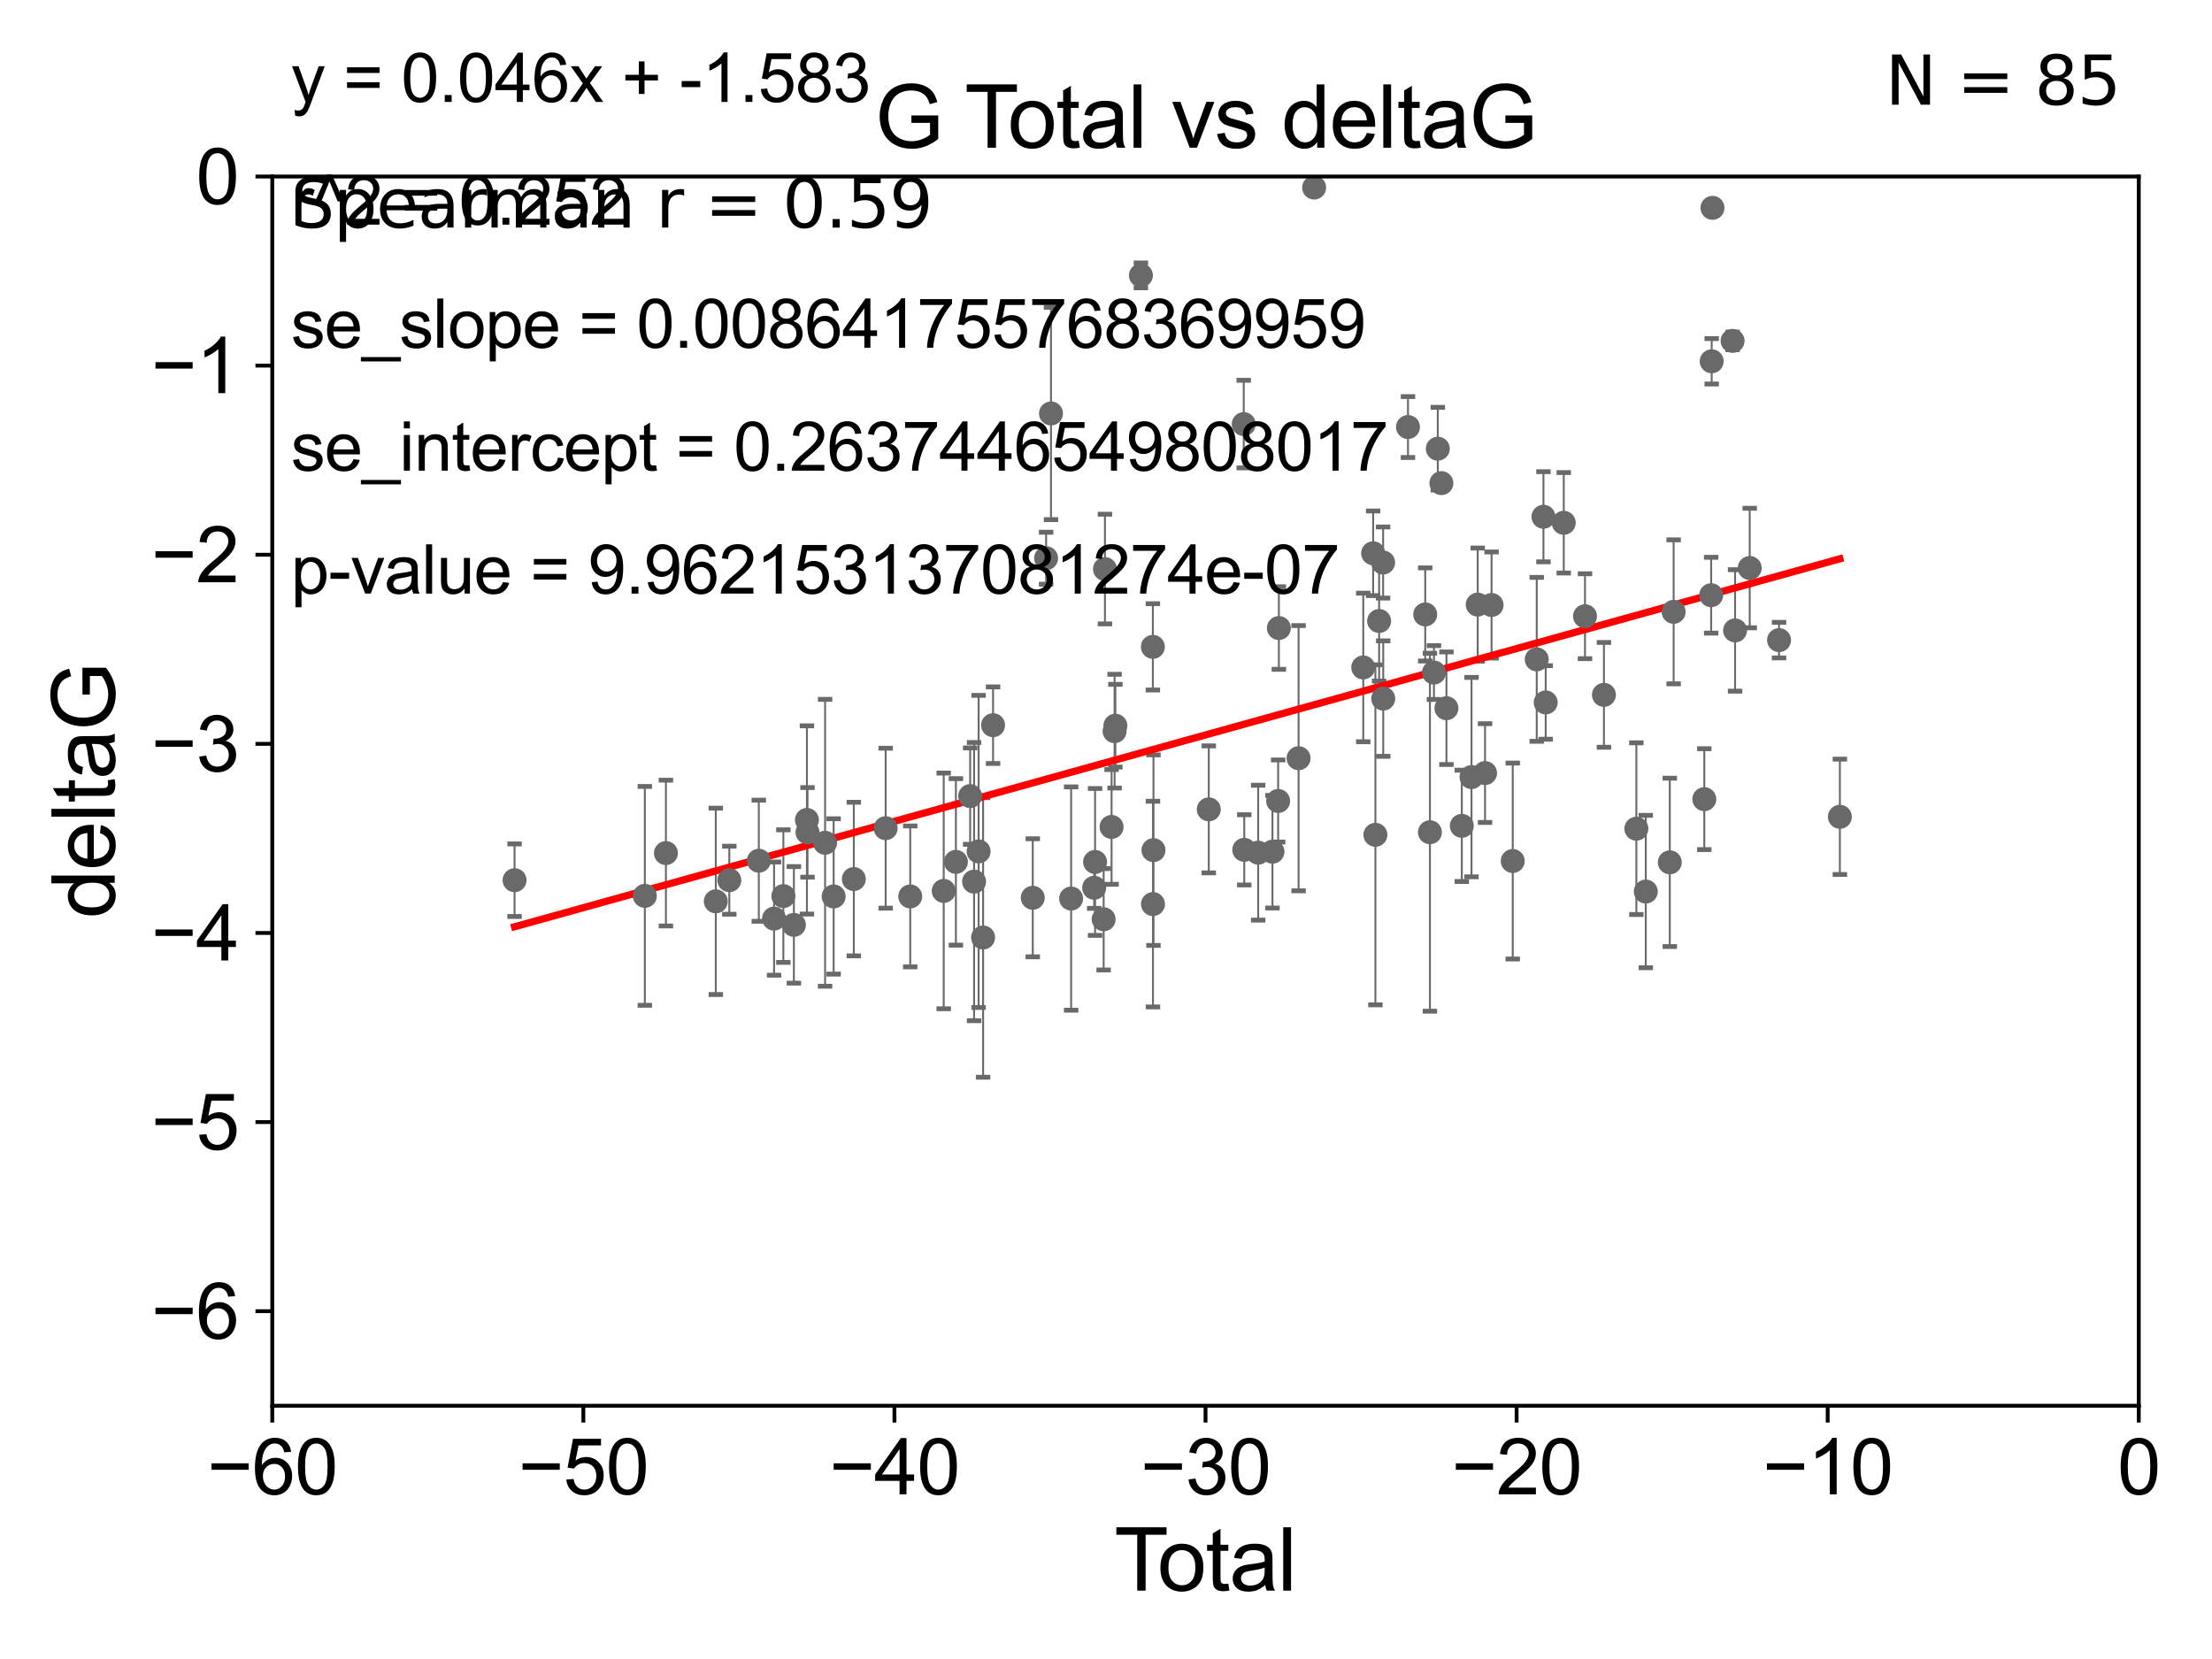 <?xml version="1.0" encoding="utf-8" standalone="no"?>
<!DOCTYPE svg PUBLIC "-//W3C//DTD SVG 1.1//EN"
  "http://www.w3.org/Graphics/SVG/1.1/DTD/svg11.dtd">
<svg xmlns:xlink="http://www.w3.org/1999/xlink" width="460.8pt" height="345.6pt" viewBox="0 0 460.8 345.6" xmlns="http://www.w3.org/2000/svg" version="1.1">
 <defs>
  <style type="text/css">*{stroke-linejoin: round; stroke-linecap: butt}</style>
 </defs>
 <g id="figure_1">
  <g id="patch_1">
   <path d="M 0 345.6 
L 460.8 345.6 
L 460.8 0 
L 0 0 
z
" style="fill: #ffffff"/>
  </g>
  <g id="axes_1">
   <g id="patch_2">
    <path d="M 56.72 292.84 
L 445.545 292.84 
L 445.545 36.775 
L 56.72 36.775 
z
" style="fill: #ffffff"/>
   </g>
   <g id="PathCollection_1">
    <defs>
     <path id="m2cb614af1a" d="M 0 1.118 
C 0.297 1.118 0.581 1 0.791 0.791 
C 1 0.581 1.118 0.297 1.118 0 
C 1.118 -0.297 1 -0.581 0.791 -0.791 
C 0.581 -1 0.297 -1.118 0 -1.118 
C -0.297 -1.118 -0.581 -1 -0.791 -0.791 
C -1 -0.581 -1.118 -0.297 -1.118 0 
C -1.118 0.297 -1 0.581 -0.791 0.791 
C -0.581 1 -0.297 1.118 0 1.118 
z
" style="stroke: #696969"/>
    </defs>
    <g clip-path="url(#peb5d4fb113)">
     <use xlink:href="#m2cb614af1a" x="107.193" y="183.361" style="fill: #696969; stroke: #696969"/>
     <use xlink:href="#m2cb614af1a" x="134.331" y="186.627" style="fill: #696969; stroke: #696969"/>
     <use xlink:href="#m2cb614af1a" x="138.723" y="177.712" style="fill: #696969; stroke: #696969"/>
     <use xlink:href="#m2cb614af1a" x="149.113" y="187.766" style="fill: #696969; stroke: #696969"/>
     <use xlink:href="#m2cb614af1a" x="151.929" y="183.361" style="fill: #696969; stroke: #696969"/>
     <use xlink:href="#m2cb614af1a" x="158.074" y="179.304" style="fill: #696969; stroke: #696969"/>
     <use xlink:href="#m2cb614af1a" x="161.254" y="191.362" style="fill: #696969; stroke: #696969"/>
     <use xlink:href="#m2cb614af1a" x="163.189" y="186.675" style="fill: #696969; stroke: #696969"/>
     <use xlink:href="#m2cb614af1a" x="165.382" y="192.668" style="fill: #696969; stroke: #696969"/>
     <use xlink:href="#m2cb614af1a" x="168.098" y="170.809" style="fill: #696969; stroke: #696969"/>
     <use xlink:href="#m2cb614af1a" x="168.217" y="173.397" style="fill: #696969; stroke: #696969"/>
     <use xlink:href="#m2cb614af1a" x="171.882" y="175.566" style="fill: #696969; stroke: #696969"/>
     <use xlink:href="#m2cb614af1a" x="173.663" y="186.743" style="fill: #696969; stroke: #696969"/>
     <use xlink:href="#m2cb614af1a" x="177.866" y="183.121" style="fill: #696969; stroke: #696969"/>
     <use xlink:href="#m2cb614af1a" x="184.5" y="172.527" style="fill: #696969; stroke: #696969"/>
     <use xlink:href="#m2cb614af1a" x="189.618" y="186.741" style="fill: #696969; stroke: #696969"/>
     <use xlink:href="#m2cb614af1a" x="196.593" y="185.595" style="fill: #696969; stroke: #696969"/>
     <use xlink:href="#m2cb614af1a" x="199.132" y="179.547" style="fill: #696969; stroke: #696969"/>
     <use xlink:href="#m2cb614af1a" x="202.102" y="165.842" style="fill: #696969; stroke: #696969"/>
     <use xlink:href="#m2cb614af1a" x="202.919" y="183.656" style="fill: #696969; stroke: #696969"/>
     <use xlink:href="#m2cb614af1a" x="203.864" y="177.365" style="fill: #696969; stroke: #696969"/>
     <use xlink:href="#m2cb614af1a" x="204.798" y="195.295" style="fill: #696969; stroke: #696969"/>
     <use xlink:href="#m2cb614af1a" x="206.875" y="151.072" style="fill: #696969; stroke: #696969"/>
     <use xlink:href="#m2cb614af1a" x="215.145" y="187.024" style="fill: #696969; stroke: #696969"/>
     <use xlink:href="#m2cb614af1a" x="217.924" y="116.288" style="fill: #696969; stroke: #696969"/>
     <use xlink:href="#m2cb614af1a" x="218.942" y="86.133" style="fill: #696969; stroke: #696969"/>
     <use xlink:href="#m2cb614af1a" x="223.135" y="187.184" style="fill: #696969; stroke: #696969"/>
     <use xlink:href="#m2cb614af1a" x="227.936" y="184.94" style="fill: #696969; stroke: #696969"/>
     <use xlink:href="#m2cb614af1a" x="228.124" y="179.561" style="fill: #696969; stroke: #696969"/>
     <use xlink:href="#m2cb614af1a" x="229.91" y="191.497" style="fill: #696969; stroke: #696969"/>
     <use xlink:href="#m2cb614af1a" x="230.183" y="118.544" style="fill: #696969; stroke: #696969"/>
     <use xlink:href="#m2cb614af1a" x="231.56" y="172.264" style="fill: #696969; stroke: #696969"/>
     <use xlink:href="#m2cb614af1a" x="232.19" y="152.317" style="fill: #696969; stroke: #696969"/>
     <use xlink:href="#m2cb614af1a" x="232.353" y="151.181" style="fill: #696969; stroke: #696969"/>
     <use xlink:href="#m2cb614af1a" x="237.672" y="57.363" style="fill: #696969; stroke: #696969"/>
     <use xlink:href="#m2cb614af1a" x="240.162" y="134.75" style="fill: #696969; stroke: #696969"/>
     <use xlink:href="#m2cb614af1a" x="240.184" y="188.337" style="fill: #696969; stroke: #696969"/>
     <use xlink:href="#m2cb614af1a" x="240.288" y="177.103" style="fill: #696969; stroke: #696969"/>
     <use xlink:href="#m2cb614af1a" x="251.81" y="168.607" style="fill: #696969; stroke: #696969"/>
     <use xlink:href="#m2cb614af1a" x="259.094" y="88.35" style="fill: #696969; stroke: #696969"/>
     <use xlink:href="#m2cb614af1a" x="259.2" y="177.035" style="fill: #696969; stroke: #696969"/>
     <use xlink:href="#m2cb614af1a" x="262.101" y="177.627" style="fill: #696969; stroke: #696969"/>
     <use xlink:href="#m2cb614af1a" x="265.077" y="177.423" style="fill: #696969; stroke: #696969"/>
     <use xlink:href="#m2cb614af1a" x="266.261" y="166.859" style="fill: #696969; stroke: #696969"/>
     <use xlink:href="#m2cb614af1a" x="266.411" y="130.831" style="fill: #696969; stroke: #696969"/>
     <use xlink:href="#m2cb614af1a" x="270.518" y="157.948" style="fill: #696969; stroke: #696969"/>
     <use xlink:href="#m2cb614af1a" x="273.757" y="39.074" style="fill: #696969; stroke: #696969"/>
     <use xlink:href="#m2cb614af1a" x="283.989" y="139.042" style="fill: #696969; stroke: #696969"/>
     <use xlink:href="#m2cb614af1a" x="286.052" y="115.259" style="fill: #696969; stroke: #696969"/>
     <use xlink:href="#m2cb614af1a" x="286.521" y="173.908" style="fill: #696969; stroke: #696969"/>
     <use xlink:href="#m2cb614af1a" x="287.295" y="129.363" style="fill: #696969; stroke: #696969"/>
     <use xlink:href="#m2cb614af1a" x="288.126" y="117.184" style="fill: #696969; stroke: #696969"/>
     <use xlink:href="#m2cb614af1a" x="288.151" y="145.529" style="fill: #696969; stroke: #696969"/>
     <use xlink:href="#m2cb614af1a" x="293.308" y="88.96" style="fill: #696969; stroke: #696969"/>
     <use xlink:href="#m2cb614af1a" x="296.9" y="127.998" style="fill: #696969; stroke: #696969"/>
     <use xlink:href="#m2cb614af1a" x="297.879" y="173.37" style="fill: #696969; stroke: #696969"/>
     <use xlink:href="#m2cb614af1a" x="298.72" y="140.106" style="fill: #696969; stroke: #696969"/>
     <use xlink:href="#m2cb614af1a" x="299.52" y="93.472" style="fill: #696969; stroke: #696969"/>
     <use xlink:href="#m2cb614af1a" x="300.268" y="100.642" style="fill: #696969; stroke: #696969"/>
     <use xlink:href="#m2cb614af1a" x="301.321" y="147.535" style="fill: #696969; stroke: #696969"/>
     <use xlink:href="#m2cb614af1a" x="304.521" y="172.036" style="fill: #696969; stroke: #696969"/>
     <use xlink:href="#m2cb614af1a" x="306.542" y="161.883" style="fill: #696969; stroke: #696969"/>
     <use xlink:href="#m2cb614af1a" x="307.836" y="125.95" style="fill: #696969; stroke: #696969"/>
     <use xlink:href="#m2cb614af1a" x="309.36" y="161.044" style="fill: #696969; stroke: #696969"/>
     <use xlink:href="#m2cb614af1a" x="310.721" y="126.034" style="fill: #696969; stroke: #696969"/>
     <use xlink:href="#m2cb614af1a" x="315.131" y="179.365" style="fill: #696969; stroke: #696969"/>
     <use xlink:href="#m2cb614af1a" x="320.129" y="137.356" style="fill: #696969; stroke: #696969"/>
     <use xlink:href="#m2cb614af1a" x="321.531" y="107.649" style="fill: #696969; stroke: #696969"/>
     <use xlink:href="#m2cb614af1a" x="321.998" y="146.332" style="fill: #696969; stroke: #696969"/>
     <use xlink:href="#m2cb614af1a" x="325.76" y="108.91" style="fill: #696969; stroke: #696969"/>
     <use xlink:href="#m2cb614af1a" x="330.185" y="128.37" style="fill: #696969; stroke: #696969"/>
     <use xlink:href="#m2cb614af1a" x="334.13" y="144.75" style="fill: #696969; stroke: #696969"/>
     <use xlink:href="#m2cb614af1a" x="340.886" y="172.629" style="fill: #696969; stroke: #696969"/>
     <use xlink:href="#m2cb614af1a" x="342.848" y="185.726" style="fill: #696969; stroke: #696969"/>
     <use xlink:href="#m2cb614af1a" x="347.849" y="179.642" style="fill: #696969; stroke: #696969"/>
     <use xlink:href="#m2cb614af1a" x="348.649" y="127.457" style="fill: #696969; stroke: #696969"/>
     <use xlink:href="#m2cb614af1a" x="355.036" y="166.478" style="fill: #696969; stroke: #696969"/>
     <use xlink:href="#m2cb614af1a" x="356.466" y="123.993" style="fill: #696969; stroke: #696969"/>
     <use xlink:href="#m2cb614af1a" x="356.576" y="75.265" style="fill: #696969; stroke: #696969"/>
     <use xlink:href="#m2cb614af1a" x="356.745" y="43.3" style="fill: #696969; stroke: #696969"/>
     <use xlink:href="#m2cb614af1a" x="360.93" y="71.012" style="fill: #696969; stroke: #696969"/>
     <use xlink:href="#m2cb614af1a" x="361.447" y="131.327" style="fill: #696969; stroke: #696969"/>
     <use xlink:href="#m2cb614af1a" x="364.5" y="118.329" style="fill: #696969; stroke: #696969"/>
     <use xlink:href="#m2cb614af1a" x="370.606" y="133.35" style="fill: #696969; stroke: #696969"/>
     <use xlink:href="#m2cb614af1a" x="383.281" y="170.152" style="fill: #696969; stroke: #696969"/>
    </g>
   </g>
   <g id="matplotlib.axis_1">
    <g id="xtick_1">
     <g id="line2d_1">
      <defs>
       <path id="m3e5086d89f" d="M 0 0 
L 0 3.5 
" style="stroke: #000000; stroke-width: 0.8"/>
      </defs>
      <g>
       <use xlink:href="#m3e5086d89f" x="56.72" y="292.84" style="stroke: #000000; stroke-width: 0.8"/>
      </g>
     </g>
     <g id="text_1">
      <!-- −60 -->
      <g transform="translate(43.15 311.293)scale(0.16 -0.16)">
       <defs>
        <path id="ArialMT-2212" d="M 3381 1997 
L 356 1997 
L 356 2522 
L 3381 2522 
L 3381 1997 
z
" transform="scale(0.016)"/>
        <path id="ArialMT-36" d="M 3184 3459 
L 2625 3416 
Q 2550 3747 2413 3897 
Q 2184 4138 1850 4138 
Q 1581 4138 1378 3988 
Q 1113 3794 959 3422 
Q 806 3050 800 2363 
Q 1003 2672 1297 2822 
Q 1591 2972 1913 2972 
Q 2475 2972 2870 2558 
Q 3266 2144 3266 1488 
Q 3266 1056 3080 686 
Q 2894 316 2569 119 
Q 2244 -78 1831 -78 
Q 1128 -78 684 439 
Q 241 956 241 2144 
Q 241 3472 731 4075 
Q 1159 4600 1884 4600 
Q 2425 4600 2770 4297 
Q 3116 3994 3184 3459 
z
M 888 1484 
Q 888 1194 1011 928 
Q 1134 663 1356 523 
Q 1578 384 1822 384 
Q 2178 384 2434 671 
Q 2691 959 2691 1453 
Q 2691 1928 2437 2201 
Q 2184 2475 1800 2475 
Q 1419 2475 1153 2201 
Q 888 1928 888 1484 
z
" transform="scale(0.016)"/>
        <path id="ArialMT-30" d="M 266 2259 
Q 266 3072 433 3567 
Q 600 4063 929 4331 
Q 1259 4600 1759 4600 
Q 2128 4600 2406 4451 
Q 2684 4303 2865 4023 
Q 3047 3744 3150 3342 
Q 3253 2941 3253 2259 
Q 3253 1453 3087 958 
Q 2922 463 2592 192 
Q 2263 -78 1759 -78 
Q 1097 -78 719 397 
Q 266 969 266 2259 
z
M 844 2259 
Q 844 1131 1108 757 
Q 1372 384 1759 384 
Q 2147 384 2411 759 
Q 2675 1134 2675 2259 
Q 2675 3391 2411 3762 
Q 2147 4134 1753 4134 
Q 1366 4134 1134 3806 
Q 844 3388 844 2259 
z
" transform="scale(0.016)"/>
       </defs>
       <use xlink:href="#ArialMT-2212"/>
       <use xlink:href="#ArialMT-36" x="58.398"/>
       <use xlink:href="#ArialMT-30" x="114.014"/>
      </g>
     </g>
    </g>
    <g id="xtick_2">
     <g id="line2d_2">
      <g>
       <use xlink:href="#m3e5086d89f" x="121.524" y="292.84" style="stroke: #000000; stroke-width: 0.8"/>
      </g>
     </g>
     <g id="text_2">
      <!-- −50 -->
      <g transform="translate(107.954 311.293)scale(0.16 -0.16)">
       <defs>
        <path id="ArialMT-35" d="M 266 1200 
L 856 1250 
Q 922 819 1161 601 
Q 1400 384 1738 384 
Q 2144 384 2425 690 
Q 2706 997 2706 1503 
Q 2706 1984 2436 2262 
Q 2166 2541 1728 2541 
Q 1456 2541 1237 2417 
Q 1019 2294 894 2097 
L 366 2166 
L 809 4519 
L 3088 4519 
L 3088 3981 
L 1259 3981 
L 1013 2750 
Q 1425 3038 1878 3038 
Q 2478 3038 2890 2622 
Q 3303 2206 3303 1553 
Q 3303 931 2941 478 
Q 2500 -78 1738 -78 
Q 1113 -78 717 272 
Q 322 622 266 1200 
z
" transform="scale(0.016)"/>
       </defs>
       <use xlink:href="#ArialMT-2212"/>
       <use xlink:href="#ArialMT-35" x="58.398"/>
       <use xlink:href="#ArialMT-30" x="114.014"/>
      </g>
     </g>
    </g>
    <g id="xtick_3">
     <g id="line2d_3">
      <g>
       <use xlink:href="#m3e5086d89f" x="186.328" y="292.84" style="stroke: #000000; stroke-width: 0.8"/>
      </g>
     </g>
     <g id="text_3">
      <!-- −40 -->
      <g transform="translate(172.758 311.293)scale(0.16 -0.16)">
       <defs>
        <path id="ArialMT-34" d="M 2069 0 
L 2069 1097 
L 81 1097 
L 81 1613 
L 2172 4581 
L 2631 4581 
L 2631 1613 
L 3250 1613 
L 3250 1097 
L 2631 1097 
L 2631 0 
L 2069 0 
z
M 2069 1613 
L 2069 3678 
L 634 1613 
L 2069 1613 
z
" transform="scale(0.016)"/>
       </defs>
       <use xlink:href="#ArialMT-2212"/>
       <use xlink:href="#ArialMT-34" x="58.398"/>
       <use xlink:href="#ArialMT-30" x="114.014"/>
      </g>
     </g>
    </g>
    <g id="xtick_4">
     <g id="line2d_4">
      <g>
       <use xlink:href="#m3e5086d89f" x="251.132" y="292.84" style="stroke: #000000; stroke-width: 0.8"/>
      </g>
     </g>
     <g id="text_4">
      <!-- −30 -->
      <g transform="translate(237.562 311.293)scale(0.16 -0.16)">
       <defs>
        <path id="ArialMT-33" d="M 269 1209 
L 831 1284 
Q 928 806 1161 595 
Q 1394 384 1728 384 
Q 2125 384 2398 659 
Q 2672 934 2672 1341 
Q 2672 1728 2419 1979 
Q 2166 2231 1775 2231 
Q 1616 2231 1378 2169 
L 1441 2663 
Q 1497 2656 1531 2656 
Q 1891 2656 2178 2843 
Q 2466 3031 2466 3422 
Q 2466 3731 2256 3934 
Q 2047 4138 1716 4138 
Q 1388 4138 1169 3931 
Q 950 3725 888 3313 
L 325 3413 
Q 428 3978 793 4289 
Q 1159 4600 1703 4600 
Q 2078 4600 2393 4439 
Q 2709 4278 2876 4000 
Q 3044 3722 3044 3409 
Q 3044 3113 2884 2869 
Q 2725 2625 2413 2481 
Q 2819 2388 3044 2092 
Q 3269 1797 3269 1353 
Q 3269 753 2831 336 
Q 2394 -81 1725 -81 
Q 1122 -81 723 278 
Q 325 638 269 1209 
z
" transform="scale(0.016)"/>
       </defs>
       <use xlink:href="#ArialMT-2212"/>
       <use xlink:href="#ArialMT-33" x="58.398"/>
       <use xlink:href="#ArialMT-30" x="114.014"/>
      </g>
     </g>
    </g>
    <g id="xtick_5">
     <g id="line2d_5">
      <g>
       <use xlink:href="#m3e5086d89f" x="315.937" y="292.84" style="stroke: #000000; stroke-width: 0.8"/>
      </g>
     </g>
     <g id="text_5">
      <!-- −20 -->
      <g transform="translate(302.367 311.293)scale(0.16 -0.16)">
       <defs>
        <path id="ArialMT-32" d="M 3222 541 
L 3222 0 
L 194 0 
Q 188 203 259 391 
Q 375 700 629 1000 
Q 884 1300 1366 1694 
Q 2113 2306 2375 2664 
Q 2638 3022 2638 3341 
Q 2638 3675 2398 3904 
Q 2159 4134 1775 4134 
Q 1369 4134 1125 3890 
Q 881 3647 878 3216 
L 300 3275 
Q 359 3922 746 4261 
Q 1134 4600 1788 4600 
Q 2447 4600 2831 4234 
Q 3216 3869 3216 3328 
Q 3216 3053 3103 2787 
Q 2991 2522 2730 2228 
Q 2469 1934 1863 1422 
Q 1356 997 1212 845 
Q 1069 694 975 541 
L 3222 541 
z
" transform="scale(0.016)"/>
       </defs>
       <use xlink:href="#ArialMT-2212"/>
       <use xlink:href="#ArialMT-32" x="58.398"/>
       <use xlink:href="#ArialMT-30" x="114.014"/>
      </g>
     </g>
    </g>
    <g id="xtick_6">
     <g id="line2d_6">
      <g>
       <use xlink:href="#m3e5086d89f" x="380.741" y="292.84" style="stroke: #000000; stroke-width: 0.8"/>
      </g>
     </g>
     <g id="text_6">
      <!-- −10 -->
      <g transform="translate(367.171 311.293)scale(0.16 -0.16)">
       <defs>
        <path id="ArialMT-31" d="M 2384 0 
L 1822 0 
L 1822 3584 
Q 1619 3391 1289 3197 
Q 959 3003 697 2906 
L 697 3450 
Q 1169 3672 1522 3987 
Q 1875 4303 2022 4600 
L 2384 4600 
L 2384 0 
z
" transform="scale(0.016)"/>
       </defs>
       <use xlink:href="#ArialMT-2212"/>
       <use xlink:href="#ArialMT-31" x="58.398"/>
       <use xlink:href="#ArialMT-30" x="114.014"/>
      </g>
     </g>
    </g>
    <g id="xtick_7">
     <g id="line2d_7">
      <g>
       <use xlink:href="#m3e5086d89f" x="445.545" y="292.84" style="stroke: #000000; stroke-width: 0.8"/>
      </g>
     </g>
     <g id="text_7">
      <!-- 0 -->
      <g transform="translate(441.096 311.293)scale(0.16 -0.16)">
       <use xlink:href="#ArialMT-30"/>
      </g>
     </g>
    </g>
    <g id="text_8">
     <!-- Total -->
     <g transform="translate(232.127 331.357)scale(0.18 -0.18)">
      <defs>
       <path id="ArialMT-54" d="M 1659 0 
L 1659 4041 
L 150 4041 
L 150 4581 
L 3781 4581 
L 3781 4041 
L 2266 4041 
L 2266 0 
L 1659 0 
z
" transform="scale(0.016)"/>
       <path id="ArialMT-6f" d="M 213 1659 
Q 213 2581 725 3025 
Q 1153 3394 1769 3394 
Q 2453 3394 2887 2945 
Q 3322 2497 3322 1706 
Q 3322 1066 3130 698 
Q 2938 331 2570 128 
Q 2203 -75 1769 -75 
Q 1072 -75 642 372 
Q 213 819 213 1659 
z
M 791 1659 
Q 791 1022 1069 705 
Q 1347 388 1769 388 
Q 2188 388 2466 706 
Q 2744 1025 2744 1678 
Q 2744 2294 2464 2611 
Q 2184 2928 1769 2928 
Q 1347 2928 1069 2612 
Q 791 2297 791 1659 
z
" transform="scale(0.016)"/>
       <path id="ArialMT-74" d="M 1650 503 
L 1731 6 
Q 1494 -44 1306 -44 
Q 1000 -44 831 53 
Q 663 150 594 308 
Q 525 466 525 972 
L 525 2881 
L 113 2881 
L 113 3319 
L 525 3319 
L 525 4141 
L 1084 4478 
L 1084 3319 
L 1650 3319 
L 1650 2881 
L 1084 2881 
L 1084 941 
Q 1084 700 1114 631 
Q 1144 563 1211 522 
Q 1278 481 1403 481 
Q 1497 481 1650 503 
z
" transform="scale(0.016)"/>
       <path id="ArialMT-61" d="M 2588 409 
Q 2275 144 1986 34 
Q 1697 -75 1366 -75 
Q 819 -75 525 192 
Q 231 459 231 875 
Q 231 1119 342 1320 
Q 453 1522 633 1644 
Q 813 1766 1038 1828 
Q 1203 1872 1538 1913 
Q 2219 1994 2541 2106 
Q 2544 2222 2544 2253 
Q 2544 2597 2384 2738 
Q 2169 2928 1744 2928 
Q 1347 2928 1158 2789 
Q 969 2650 878 2297 
L 328 2372 
Q 403 2725 575 2942 
Q 747 3159 1072 3276 
Q 1397 3394 1825 3394 
Q 2250 3394 2515 3294 
Q 2781 3194 2906 3042 
Q 3031 2891 3081 2659 
Q 3109 2516 3109 2141 
L 3109 1391 
Q 3109 606 3145 398 
Q 3181 191 3288 0 
L 2700 0 
Q 2613 175 2588 409 
z
M 2541 1666 
Q 2234 1541 1622 1453 
Q 1275 1403 1131 1340 
Q 988 1278 909 1158 
Q 831 1038 831 891 
Q 831 666 1001 516 
Q 1172 366 1500 366 
Q 1825 366 2078 508 
Q 2331 650 2450 897 
Q 2541 1088 2541 1459 
L 2541 1666 
z
" transform="scale(0.016)"/>
       <path id="ArialMT-6c" d="M 409 0 
L 409 4581 
L 972 4581 
L 972 0 
L 409 0 
z
" transform="scale(0.016)"/>
      </defs>
      <use xlink:href="#ArialMT-54"/>
      <use xlink:href="#ArialMT-6f" x="49.959"/>
      <use xlink:href="#ArialMT-74" x="105.574"/>
      <use xlink:href="#ArialMT-61" x="133.357"/>
      <use xlink:href="#ArialMT-6c" x="188.973"/>
     </g>
    </g>
   </g>
   <g id="matplotlib.axis_2">
    <g id="ytick_1">
     <g id="line2d_8">
      <defs>
       <path id="ma9ff9a44c3" d="M 0 0 
L -3.5 0 
" style="stroke: #000000; stroke-width: 0.8"/>
      </defs>
      <g>
       <use xlink:href="#ma9ff9a44c3" x="56.72" y="273.143" style="stroke: #000000; stroke-width: 0.8"/>
      </g>
     </g>
     <g id="text_9">
      <!-- −6 -->
      <g transform="translate(31.477 278.869)scale(0.16 -0.16)">
       <use xlink:href="#ArialMT-2212"/>
       <use xlink:href="#ArialMT-36" x="58.398"/>
      </g>
     </g>
    </g>
    <g id="ytick_2">
     <g id="line2d_9">
      <g>
       <use xlink:href="#ma9ff9a44c3" x="56.72" y="233.748" style="stroke: #000000; stroke-width: 0.8"/>
      </g>
     </g>
     <g id="text_10">
      <!-- −5 -->
      <g transform="translate(31.477 239.474)scale(0.16 -0.16)">
       <use xlink:href="#ArialMT-2212"/>
       <use xlink:href="#ArialMT-35" x="58.398"/>
      </g>
     </g>
    </g>
    <g id="ytick_3">
     <g id="line2d_10">
      <g>
       <use xlink:href="#ma9ff9a44c3" x="56.72" y="194.353" style="stroke: #000000; stroke-width: 0.8"/>
      </g>
     </g>
     <g id="text_11">
      <!-- −4 -->
      <g transform="translate(31.477 200.08)scale(0.16 -0.16)">
       <use xlink:href="#ArialMT-2212"/>
       <use xlink:href="#ArialMT-34" x="58.398"/>
      </g>
     </g>
    </g>
    <g id="ytick_4">
     <g id="line2d_11">
      <g>
       <use xlink:href="#ma9ff9a44c3" x="56.72" y="154.959" style="stroke: #000000; stroke-width: 0.8"/>
      </g>
     </g>
     <g id="text_12">
      <!-- −3 -->
      <g transform="translate(31.477 160.685)scale(0.16 -0.16)">
       <use xlink:href="#ArialMT-2212"/>
       <use xlink:href="#ArialMT-33" x="58.398"/>
      </g>
     </g>
    </g>
    <g id="ytick_5">
     <g id="line2d_12">
      <g>
       <use xlink:href="#ma9ff9a44c3" x="56.72" y="115.564" style="stroke: #000000; stroke-width: 0.8"/>
      </g>
     </g>
     <g id="text_13">
      <!-- −2 -->
      <g transform="translate(31.477 121.29)scale(0.16 -0.16)">
       <use xlink:href="#ArialMT-2212"/>
       <use xlink:href="#ArialMT-32" x="58.398"/>
      </g>
     </g>
    </g>
    <g id="ytick_6">
     <g id="line2d_13">
      <g>
       <use xlink:href="#ma9ff9a44c3" x="56.72" y="76.17" style="stroke: #000000; stroke-width: 0.8"/>
      </g>
     </g>
     <g id="text_14">
      <!-- −1 -->
      <g transform="translate(31.477 81.896)scale(0.16 -0.16)">
       <use xlink:href="#ArialMT-2212"/>
       <use xlink:href="#ArialMT-31" x="58.398"/>
      </g>
     </g>
    </g>
    <g id="ytick_7">
     <g id="line2d_14">
      <g>
       <use xlink:href="#ma9ff9a44c3" x="56.72" y="36.775" style="stroke: #000000; stroke-width: 0.8"/>
      </g>
     </g>
     <g id="text_15">
      <!-- 0 -->
      <g transform="translate(40.822 42.501)scale(0.16 -0.16)">
       <use xlink:href="#ArialMT-30"/>
      </g>
     </g>
    </g>
    <g id="text_16">
     <!-- deltaG -->
     <g transform="translate(23.9 191.322)rotate(-90)scale(0.18 -0.18)">
      <defs>
       <path id="ArialMT-64" d="M 2575 0 
L 2575 419 
Q 2259 -75 1647 -75 
Q 1250 -75 917 144 
Q 584 363 401 755 
Q 219 1147 219 1656 
Q 219 2153 384 2558 
Q 550 2963 881 3178 
Q 1213 3394 1622 3394 
Q 1922 3394 2156 3267 
Q 2391 3141 2538 2938 
L 2538 4581 
L 3097 4581 
L 3097 0 
L 2575 0 
z
M 797 1656 
Q 797 1019 1065 703 
Q 1334 388 1700 388 
Q 2069 388 2326 689 
Q 2584 991 2584 1609 
Q 2584 2291 2321 2609 
Q 2059 2928 1675 2928 
Q 1300 2928 1048 2622 
Q 797 2316 797 1656 
z
" transform="scale(0.016)"/>
       <path id="ArialMT-65" d="M 2694 1069 
L 3275 997 
Q 3138 488 2766 206 
Q 2394 -75 1816 -75 
Q 1088 -75 661 373 
Q 234 822 234 1631 
Q 234 2469 665 2931 
Q 1097 3394 1784 3394 
Q 2450 3394 2872 2941 
Q 3294 2488 3294 1666 
Q 3294 1616 3291 1516 
L 816 1516 
Q 847 969 1125 678 
Q 1403 388 1819 388 
Q 2128 388 2347 550 
Q 2566 713 2694 1069 
z
M 847 1978 
L 2700 1978 
Q 2663 2397 2488 2606 
Q 2219 2931 1791 2931 
Q 1403 2931 1139 2672 
Q 875 2413 847 1978 
z
" transform="scale(0.016)"/>
       <path id="ArialMT-47" d="M 2638 1797 
L 2638 2334 
L 4578 2338 
L 4578 638 
Q 4131 281 3656 101 
Q 3181 -78 2681 -78 
Q 2006 -78 1454 211 
Q 903 500 622 1047 
Q 341 1594 341 2269 
Q 341 2938 620 3517 
Q 900 4097 1425 4378 
Q 1950 4659 2634 4659 
Q 3131 4659 3532 4498 
Q 3934 4338 4162 4050 
Q 4391 3763 4509 3300 
L 3963 3150 
Q 3859 3500 3706 3700 
Q 3553 3900 3268 4020 
Q 2984 4141 2638 4141 
Q 2222 4141 1919 4014 
Q 1616 3888 1430 3681 
Q 1244 3475 1141 3228 
Q 966 2803 966 2306 
Q 966 1694 1177 1281 
Q 1388 869 1791 669 
Q 2194 469 2647 469 
Q 3041 469 3416 620 
Q 3791 772 3984 944 
L 3984 1797 
L 2638 1797 
z
" transform="scale(0.016)"/>
      </defs>
      <use xlink:href="#ArialMT-64"/>
      <use xlink:href="#ArialMT-65" x="55.615"/>
      <use xlink:href="#ArialMT-6c" x="111.23"/>
      <use xlink:href="#ArialMT-74" x="133.447"/>
      <use xlink:href="#ArialMT-61" x="161.23"/>
      <use xlink:href="#ArialMT-47" x="216.846"/>
     </g>
    </g>
   </g>
   <g id="LineCollection_1">
    <path d="M 107.193 190.918 
L 107.193 175.804 
" clip-path="url(#peb5d4fb113)" style="fill: none; stroke: #696969; stroke-width: 0.4"/>
    <path d="M 134.331 209.422 
L 134.331 163.832 
" clip-path="url(#peb5d4fb113)" style="fill: none; stroke: #696969; stroke-width: 0.4"/>
    <path d="M 138.723 192.894 
L 138.723 162.53 
" clip-path="url(#peb5d4fb113)" style="fill: none; stroke: #696969; stroke-width: 0.4"/>
    <path d="M 149.113 207.177 
L 149.113 168.355 
" clip-path="url(#peb5d4fb113)" style="fill: none; stroke: #696969; stroke-width: 0.4"/>
    <path d="M 151.929 190.447 
L 151.929 176.274 
" clip-path="url(#peb5d4fb113)" style="fill: none; stroke: #696969; stroke-width: 0.4"/>
    <path d="M 158.074 191.921 
L 158.074 166.688 
" clip-path="url(#peb5d4fb113)" style="fill: none; stroke: #696969; stroke-width: 0.4"/>
    <path d="M 161.254 203.155 
L 161.254 179.569 
" clip-path="url(#peb5d4fb113)" style="fill: none; stroke: #696969; stroke-width: 0.4"/>
    <path d="M 163.189 200.482 
L 163.189 172.868 
" clip-path="url(#peb5d4fb113)" style="fill: none; stroke: #696969; stroke-width: 0.4"/>
    <path d="M 165.382 204.811 
L 165.382 180.525 
" clip-path="url(#peb5d4fb113)" style="fill: none; stroke: #696969; stroke-width: 0.4"/>
    <path d="M 168.098 190.416 
L 168.098 151.203 
" clip-path="url(#peb5d4fb113)" style="fill: none; stroke: #696969; stroke-width: 0.4"/>
    <path d="M 168.217 182.729 
L 168.217 164.065 
" clip-path="url(#peb5d4fb113)" style="fill: none; stroke: #696969; stroke-width: 0.4"/>
    <path d="M 171.882 205.447 
L 171.882 145.685 
" clip-path="url(#peb5d4fb113)" style="fill: none; stroke: #696969; stroke-width: 0.4"/>
    <path d="M 173.663 202.923 
L 173.663 170.563 
" clip-path="url(#peb5d4fb113)" style="fill: none; stroke: #696969; stroke-width: 0.4"/>
    <path d="M 177.866 199.12 
L 177.866 167.123 
" clip-path="url(#peb5d4fb113)" style="fill: none; stroke: #696969; stroke-width: 0.4"/>
    <path d="M 184.5 189.186 
L 184.5 155.867 
" clip-path="url(#peb5d4fb113)" style="fill: none; stroke: #696969; stroke-width: 0.4"/>
    <path d="M 189.618 201.422 
L 189.618 172.061 
" clip-path="url(#peb5d4fb113)" style="fill: none; stroke: #696969; stroke-width: 0.4"/>
    <path d="M 196.593 210.144 
L 196.593 161.047 
" clip-path="url(#peb5d4fb113)" style="fill: none; stroke: #696969; stroke-width: 0.4"/>
    <path d="M 199.132 196.891 
L 199.132 162.203 
" clip-path="url(#peb5d4fb113)" style="fill: none; stroke: #696969; stroke-width: 0.4"/>
    <path d="M 202.102 175.881 
L 202.102 155.804 
" clip-path="url(#peb5d4fb113)" style="fill: none; stroke: #696969; stroke-width: 0.4"/>
    <path d="M 202.919 212.633 
L 202.919 154.679 
" clip-path="url(#peb5d4fb113)" style="fill: none; stroke: #696969; stroke-width: 0.4"/>
    <path d="M 203.864 209.872 
L 203.864 144.859 
" clip-path="url(#peb5d4fb113)" style="fill: none; stroke: #696969; stroke-width: 0.4"/>
    <path d="M 204.798 224.411 
L 204.798 166.18 
" clip-path="url(#peb5d4fb113)" style="fill: none; stroke: #696969; stroke-width: 0.4"/>
    <path d="M 206.875 159.052 
L 206.875 143.092 
" clip-path="url(#peb5d4fb113)" style="fill: none; stroke: #696969; stroke-width: 0.4"/>
    <path d="M 215.145 199.324 
L 215.145 174.725 
" clip-path="url(#peb5d4fb113)" style="fill: none; stroke: #696969; stroke-width: 0.4"/>
    <path d="M 217.924 121.701 
L 217.924 110.875 
" clip-path="url(#peb5d4fb113)" style="fill: none; stroke: #696969; stroke-width: 0.4"/>
    <path d="M 218.942 108.244 
L 218.942 64.022 
" clip-path="url(#peb5d4fb113)" style="fill: none; stroke: #696969; stroke-width: 0.4"/>
    <path d="M 223.135 210.444 
L 223.135 163.924 
" clip-path="url(#peb5d4fb113)" style="fill: none; stroke: #696969; stroke-width: 0.4"/>
    <path d="M 227.936 189.225 
L 227.936 180.655 
" clip-path="url(#peb5d4fb113)" style="fill: none; stroke: #696969; stroke-width: 0.4"/>
    <path d="M 228.124 194.86 
L 228.124 164.263 
" clip-path="url(#peb5d4fb113)" style="fill: none; stroke: #696969; stroke-width: 0.4"/>
    <path d="M 229.91 202.055 
L 229.91 180.939 
" clip-path="url(#peb5d4fb113)" style="fill: none; stroke: #696969; stroke-width: 0.4"/>
    <path d="M 230.183 129.964 
L 230.183 107.124 
" clip-path="url(#peb5d4fb113)" style="fill: none; stroke: #696969; stroke-width: 0.4"/>
    <path d="M 231.56 184.214 
L 231.56 160.315 
" clip-path="url(#peb5d4fb113)" style="fill: none; stroke: #696969; stroke-width: 0.4"/>
    <path d="M 232.19 164.165 
L 232.19 140.47 
" clip-path="url(#peb5d4fb113)" style="fill: none; stroke: #696969; stroke-width: 0.4"/>
    <path d="M 232.353 159.797 
L 232.353 142.564 
" clip-path="url(#peb5d4fb113)" style="fill: none; stroke: #696969; stroke-width: 0.4"/>
    <path d="M 237.672 59.954 
L 237.672 54.772 
" clip-path="url(#peb5d4fb113)" style="fill: none; stroke: #696969; stroke-width: 0.4"/>
    <path d="M 240.162 143.736 
L 240.162 125.764 
" clip-path="url(#peb5d4fb113)" style="fill: none; stroke: #696969; stroke-width: 0.4"/>
    <path d="M 240.184 209.758 
L 240.184 166.916 
" clip-path="url(#peb5d4fb113)" style="fill: none; stroke: #696969; stroke-width: 0.4"/>
    <path d="M 240.288 196.949 
L 240.288 157.257 
" clip-path="url(#peb5d4fb113)" style="fill: none; stroke: #696969; stroke-width: 0.4"/>
    <path d="M 251.81 181.833 
L 251.81 155.381 
" clip-path="url(#peb5d4fb113)" style="fill: none; stroke: #696969; stroke-width: 0.4"/>
    <path d="M 259.094 97.477 
L 259.094 79.222 
" clip-path="url(#peb5d4fb113)" style="fill: none; stroke: #696969; stroke-width: 0.4"/>
    <path d="M 259.2 184.347 
L 259.2 169.723 
" clip-path="url(#peb5d4fb113)" style="fill: none; stroke: #696969; stroke-width: 0.4"/>
    <path d="M 262.101 191.679 
L 262.101 163.576 
" clip-path="url(#peb5d4fb113)" style="fill: none; stroke: #696969; stroke-width: 0.4"/>
    <path d="M 265.077 189.152 
L 265.077 165.694 
" clip-path="url(#peb5d4fb113)" style="fill: none; stroke: #696969; stroke-width: 0.4"/>
    <path d="M 266.261 175.403 
L 266.261 158.316 
" clip-path="url(#peb5d4fb113)" style="fill: none; stroke: #696969; stroke-width: 0.4"/>
    <path d="M 266.411 139.431 
L 266.411 122.23 
" clip-path="url(#peb5d4fb113)" style="fill: none; stroke: #696969; stroke-width: 0.4"/>
    <path d="M 270.518 185.574 
L 270.518 130.321 
" clip-path="url(#peb5d4fb113)" style="fill: none; stroke: #696969; stroke-width: 0.4"/>
    <path d="M 273.757 39.661 
L 273.757 38.486 
" clip-path="url(#peb5d4fb113)" style="fill: none; stroke: #696969; stroke-width: 0.4"/>
    <path d="M 283.989 154.523 
L 283.989 123.56 
" clip-path="url(#peb5d4fb113)" style="fill: none; stroke: #696969; stroke-width: 0.4"/>
    <path d="M 286.052 124.077 
L 286.052 106.441 
" clip-path="url(#peb5d4fb113)" style="fill: none; stroke: #696969; stroke-width: 0.4"/>
    <path d="M 286.521 209.327 
L 286.521 138.489 
" clip-path="url(#peb5d4fb113)" style="fill: none; stroke: #696969; stroke-width: 0.4"/>
    <path d="M 287.295 141.877 
L 287.295 116.849 
" clip-path="url(#peb5d4fb113)" style="fill: none; stroke: #696969; stroke-width: 0.4"/>
    <path d="M 288.126 124.591 
L 288.126 109.776 
" clip-path="url(#peb5d4fb113)" style="fill: none; stroke: #696969; stroke-width: 0.4"/>
    <path d="M 288.151 157.557 
L 288.151 133.501 
" clip-path="url(#peb5d4fb113)" style="fill: none; stroke: #696969; stroke-width: 0.4"/>
    <path d="M 293.308 95.306 
L 293.308 82.614 
" clip-path="url(#peb5d4fb113)" style="fill: none; stroke: #696969; stroke-width: 0.4"/>
    <path d="M 296.9 137.698 
L 296.9 118.299 
" clip-path="url(#peb5d4fb113)" style="fill: none; stroke: #696969; stroke-width: 0.4"/>
    <path d="M 297.879 210.653 
L 297.879 136.087 
" clip-path="url(#peb5d4fb113)" style="fill: none; stroke: #696969; stroke-width: 0.4"/>
    <path d="M 298.72 145.711 
L 298.72 134.502 
" clip-path="url(#peb5d4fb113)" style="fill: none; stroke: #696969; stroke-width: 0.4"/>
    <path d="M 299.52 102.084 
L 299.52 84.861 
" clip-path="url(#peb5d4fb113)" style="fill: none; stroke: #696969; stroke-width: 0.4"/>
    <path d="M 300.268 101.753 
L 300.268 99.531 
" clip-path="url(#peb5d4fb113)" style="fill: none; stroke: #696969; stroke-width: 0.4"/>
    <path d="M 301.321 159.258 
L 301.321 135.813 
" clip-path="url(#peb5d4fb113)" style="fill: none; stroke: #696969; stroke-width: 0.4"/>
    <path d="M 304.521 183.631 
L 304.521 160.441 
" clip-path="url(#peb5d4fb113)" style="fill: none; stroke: #696969; stroke-width: 0.4"/>
    <path d="M 306.542 182.651 
L 306.542 141.115 
" clip-path="url(#peb5d4fb113)" style="fill: none; stroke: #696969; stroke-width: 0.4"/>
    <path d="M 307.836 137.731 
L 307.836 114.168 
" clip-path="url(#peb5d4fb113)" style="fill: none; stroke: #696969; stroke-width: 0.4"/>
    <path d="M 309.36 171.332 
L 309.36 150.755 
" clip-path="url(#peb5d4fb113)" style="fill: none; stroke: #696969; stroke-width: 0.4"/>
    <path d="M 310.721 137.084 
L 310.721 114.984 
" clip-path="url(#peb5d4fb113)" style="fill: none; stroke: #696969; stroke-width: 0.4"/>
    <path d="M 315.131 199.772 
L 315.131 158.959 
" clip-path="url(#peb5d4fb113)" style="fill: none; stroke: #696969; stroke-width: 0.4"/>
    <path d="M 320.129 154.429 
L 320.129 120.283 
" clip-path="url(#peb5d4fb113)" style="fill: none; stroke: #696969; stroke-width: 0.4"/>
    <path d="M 321.531 117.039 
L 321.531 98.26 
" clip-path="url(#peb5d4fb113)" style="fill: none; stroke: #696969; stroke-width: 0.4"/>
    <path d="M 321.998 153.992 
L 321.998 138.673 
" clip-path="url(#peb5d4fb113)" style="fill: none; stroke: #696969; stroke-width: 0.4"/>
    <path d="M 325.76 119.373 
L 325.76 98.446 
" clip-path="url(#peb5d4fb113)" style="fill: none; stroke: #696969; stroke-width: 0.4"/>
    <path d="M 330.185 137.214 
L 330.185 119.526 
" clip-path="url(#peb5d4fb113)" style="fill: none; stroke: #696969; stroke-width: 0.4"/>
    <path d="M 334.13 155.666 
L 334.13 133.834 
" clip-path="url(#peb5d4fb113)" style="fill: none; stroke: #696969; stroke-width: 0.4"/>
    <path d="M 340.886 190.515 
L 340.886 154.744 
" clip-path="url(#peb5d4fb113)" style="fill: none; stroke: #696969; stroke-width: 0.4"/>
    <path d="M 342.848 201.602 
L 342.848 169.849 
" clip-path="url(#peb5d4fb113)" style="fill: none; stroke: #696969; stroke-width: 0.4"/>
    <path d="M 347.849 197.176 
L 347.849 162.108 
" clip-path="url(#peb5d4fb113)" style="fill: none; stroke: #696969; stroke-width: 0.4"/>
    <path d="M 348.649 142.455 
L 348.649 112.459 
" clip-path="url(#peb5d4fb113)" style="fill: none; stroke: #696969; stroke-width: 0.4"/>
    <path d="M 355.036 176.985 
L 355.036 155.97 
" clip-path="url(#peb5d4fb113)" style="fill: none; stroke: #696969; stroke-width: 0.4"/>
    <path d="M 356.466 131.889 
L 356.466 116.097 
" clip-path="url(#peb5d4fb113)" style="fill: none; stroke: #696969; stroke-width: 0.4"/>
    <path d="M 356.576 79.995 
L 356.576 70.535 
" clip-path="url(#peb5d4fb113)" style="fill: none; stroke: #696969; stroke-width: 0.4"/>
    <path d="M 356.745 44.74 
L 356.745 41.86 
" clip-path="url(#peb5d4fb113)" style="fill: none; stroke: #696969; stroke-width: 0.4"/>
    <path d="M 360.93 72.852 
L 360.93 69.172 
" clip-path="url(#peb5d4fb113)" style="fill: none; stroke: #696969; stroke-width: 0.4"/>
    <path d="M 361.447 143.977 
L 361.447 118.677 
" clip-path="url(#peb5d4fb113)" style="fill: none; stroke: #696969; stroke-width: 0.4"/>
    <path d="M 364.5 130.781 
L 364.5 105.878 
" clip-path="url(#peb5d4fb113)" style="fill: none; stroke: #696969; stroke-width: 0.4"/>
    <path d="M 370.606 137.057 
L 370.606 129.643 
" clip-path="url(#peb5d4fb113)" style="fill: none; stroke: #696969; stroke-width: 0.4"/>
    <path d="M 383.281 182.166 
L 383.281 158.137 
" clip-path="url(#peb5d4fb113)" style="fill: none; stroke: #696969; stroke-width: 0.4"/>
   </g>
   <g id="line2d_15">
    <defs>
     <path id="mfb8cd52bd5" d="M 1.5 0 
L -1.5 -0 
" style="stroke: #696969"/>
    </defs>
    <g clip-path="url(#peb5d4fb113)">
     <use xlink:href="#mfb8cd52bd5" x="107.193" y="190.918" style="fill: #696969; stroke: #696969"/>
     <use xlink:href="#mfb8cd52bd5" x="134.331" y="209.422" style="fill: #696969; stroke: #696969"/>
     <use xlink:href="#mfb8cd52bd5" x="138.723" y="192.894" style="fill: #696969; stroke: #696969"/>
     <use xlink:href="#mfb8cd52bd5" x="149.113" y="207.177" style="fill: #696969; stroke: #696969"/>
     <use xlink:href="#mfb8cd52bd5" x="151.929" y="190.447" style="fill: #696969; stroke: #696969"/>
     <use xlink:href="#mfb8cd52bd5" x="158.074" y="191.921" style="fill: #696969; stroke: #696969"/>
     <use xlink:href="#mfb8cd52bd5" x="161.254" y="203.155" style="fill: #696969; stroke: #696969"/>
     <use xlink:href="#mfb8cd52bd5" x="163.189" y="200.482" style="fill: #696969; stroke: #696969"/>
     <use xlink:href="#mfb8cd52bd5" x="165.382" y="204.811" style="fill: #696969; stroke: #696969"/>
     <use xlink:href="#mfb8cd52bd5" x="168.098" y="190.416" style="fill: #696969; stroke: #696969"/>
     <use xlink:href="#mfb8cd52bd5" x="168.217" y="182.729" style="fill: #696969; stroke: #696969"/>
     <use xlink:href="#mfb8cd52bd5" x="171.882" y="205.447" style="fill: #696969; stroke: #696969"/>
     <use xlink:href="#mfb8cd52bd5" x="173.663" y="202.923" style="fill: #696969; stroke: #696969"/>
     <use xlink:href="#mfb8cd52bd5" x="177.866" y="199.12" style="fill: #696969; stroke: #696969"/>
     <use xlink:href="#mfb8cd52bd5" x="184.5" y="189.186" style="fill: #696969; stroke: #696969"/>
     <use xlink:href="#mfb8cd52bd5" x="189.618" y="201.422" style="fill: #696969; stroke: #696969"/>
     <use xlink:href="#mfb8cd52bd5" x="196.593" y="210.144" style="fill: #696969; stroke: #696969"/>
     <use xlink:href="#mfb8cd52bd5" x="199.132" y="196.891" style="fill: #696969; stroke: #696969"/>
     <use xlink:href="#mfb8cd52bd5" x="202.102" y="175.881" style="fill: #696969; stroke: #696969"/>
     <use xlink:href="#mfb8cd52bd5" x="202.919" y="212.633" style="fill: #696969; stroke: #696969"/>
     <use xlink:href="#mfb8cd52bd5" x="203.864" y="209.872" style="fill: #696969; stroke: #696969"/>
     <use xlink:href="#mfb8cd52bd5" x="204.798" y="224.411" style="fill: #696969; stroke: #696969"/>
     <use xlink:href="#mfb8cd52bd5" x="206.875" y="159.052" style="fill: #696969; stroke: #696969"/>
     <use xlink:href="#mfb8cd52bd5" x="215.145" y="199.324" style="fill: #696969; stroke: #696969"/>
     <use xlink:href="#mfb8cd52bd5" x="217.924" y="121.701" style="fill: #696969; stroke: #696969"/>
     <use xlink:href="#mfb8cd52bd5" x="218.942" y="108.244" style="fill: #696969; stroke: #696969"/>
     <use xlink:href="#mfb8cd52bd5" x="223.135" y="210.444" style="fill: #696969; stroke: #696969"/>
     <use xlink:href="#mfb8cd52bd5" x="227.936" y="189.225" style="fill: #696969; stroke: #696969"/>
     <use xlink:href="#mfb8cd52bd5" x="228.124" y="194.86" style="fill: #696969; stroke: #696969"/>
     <use xlink:href="#mfb8cd52bd5" x="229.91" y="202.055" style="fill: #696969; stroke: #696969"/>
     <use xlink:href="#mfb8cd52bd5" x="230.183" y="129.964" style="fill: #696969; stroke: #696969"/>
     <use xlink:href="#mfb8cd52bd5" x="231.56" y="184.214" style="fill: #696969; stroke: #696969"/>
     <use xlink:href="#mfb8cd52bd5" x="232.19" y="164.165" style="fill: #696969; stroke: #696969"/>
     <use xlink:href="#mfb8cd52bd5" x="232.353" y="159.797" style="fill: #696969; stroke: #696969"/>
     <use xlink:href="#mfb8cd52bd5" x="237.672" y="59.954" style="fill: #696969; stroke: #696969"/>
     <use xlink:href="#mfb8cd52bd5" x="240.162" y="143.736" style="fill: #696969; stroke: #696969"/>
     <use xlink:href="#mfb8cd52bd5" x="240.184" y="209.758" style="fill: #696969; stroke: #696969"/>
     <use xlink:href="#mfb8cd52bd5" x="240.288" y="196.949" style="fill: #696969; stroke: #696969"/>
     <use xlink:href="#mfb8cd52bd5" x="251.81" y="181.833" style="fill: #696969; stroke: #696969"/>
     <use xlink:href="#mfb8cd52bd5" x="259.094" y="97.477" style="fill: #696969; stroke: #696969"/>
     <use xlink:href="#mfb8cd52bd5" x="259.2" y="184.347" style="fill: #696969; stroke: #696969"/>
     <use xlink:href="#mfb8cd52bd5" x="262.101" y="191.679" style="fill: #696969; stroke: #696969"/>
     <use xlink:href="#mfb8cd52bd5" x="265.077" y="189.152" style="fill: #696969; stroke: #696969"/>
     <use xlink:href="#mfb8cd52bd5" x="266.261" y="175.403" style="fill: #696969; stroke: #696969"/>
     <use xlink:href="#mfb8cd52bd5" x="266.411" y="139.431" style="fill: #696969; stroke: #696969"/>
     <use xlink:href="#mfb8cd52bd5" x="270.518" y="185.574" style="fill: #696969; stroke: #696969"/>
     <use xlink:href="#mfb8cd52bd5" x="273.757" y="39.661" style="fill: #696969; stroke: #696969"/>
     <use xlink:href="#mfb8cd52bd5" x="283.989" y="154.523" style="fill: #696969; stroke: #696969"/>
     <use xlink:href="#mfb8cd52bd5" x="286.052" y="124.077" style="fill: #696969; stroke: #696969"/>
     <use xlink:href="#mfb8cd52bd5" x="286.521" y="209.327" style="fill: #696969; stroke: #696969"/>
     <use xlink:href="#mfb8cd52bd5" x="287.295" y="141.877" style="fill: #696969; stroke: #696969"/>
     <use xlink:href="#mfb8cd52bd5" x="288.126" y="124.591" style="fill: #696969; stroke: #696969"/>
     <use xlink:href="#mfb8cd52bd5" x="288.151" y="157.557" style="fill: #696969; stroke: #696969"/>
     <use xlink:href="#mfb8cd52bd5" x="293.308" y="95.306" style="fill: #696969; stroke: #696969"/>
     <use xlink:href="#mfb8cd52bd5" x="296.9" y="137.698" style="fill: #696969; stroke: #696969"/>
     <use xlink:href="#mfb8cd52bd5" x="297.879" y="210.653" style="fill: #696969; stroke: #696969"/>
     <use xlink:href="#mfb8cd52bd5" x="298.72" y="145.711" style="fill: #696969; stroke: #696969"/>
     <use xlink:href="#mfb8cd52bd5" x="299.52" y="102.084" style="fill: #696969; stroke: #696969"/>
     <use xlink:href="#mfb8cd52bd5" x="300.268" y="101.753" style="fill: #696969; stroke: #696969"/>
     <use xlink:href="#mfb8cd52bd5" x="301.321" y="159.258" style="fill: #696969; stroke: #696969"/>
     <use xlink:href="#mfb8cd52bd5" x="304.521" y="183.631" style="fill: #696969; stroke: #696969"/>
     <use xlink:href="#mfb8cd52bd5" x="306.542" y="182.651" style="fill: #696969; stroke: #696969"/>
     <use xlink:href="#mfb8cd52bd5" x="307.836" y="137.731" style="fill: #696969; stroke: #696969"/>
     <use xlink:href="#mfb8cd52bd5" x="309.36" y="171.332" style="fill: #696969; stroke: #696969"/>
     <use xlink:href="#mfb8cd52bd5" x="310.721" y="137.084" style="fill: #696969; stroke: #696969"/>
     <use xlink:href="#mfb8cd52bd5" x="315.131" y="199.772" style="fill: #696969; stroke: #696969"/>
     <use xlink:href="#mfb8cd52bd5" x="320.129" y="154.429" style="fill: #696969; stroke: #696969"/>
     <use xlink:href="#mfb8cd52bd5" x="321.531" y="117.039" style="fill: #696969; stroke: #696969"/>
     <use xlink:href="#mfb8cd52bd5" x="321.998" y="153.992" style="fill: #696969; stroke: #696969"/>
     <use xlink:href="#mfb8cd52bd5" x="325.76" y="119.373" style="fill: #696969; stroke: #696969"/>
     <use xlink:href="#mfb8cd52bd5" x="330.185" y="137.214" style="fill: #696969; stroke: #696969"/>
     <use xlink:href="#mfb8cd52bd5" x="334.13" y="155.666" style="fill: #696969; stroke: #696969"/>
     <use xlink:href="#mfb8cd52bd5" x="340.886" y="190.515" style="fill: #696969; stroke: #696969"/>
     <use xlink:href="#mfb8cd52bd5" x="342.848" y="201.602" style="fill: #696969; stroke: #696969"/>
     <use xlink:href="#mfb8cd52bd5" x="347.849" y="197.176" style="fill: #696969; stroke: #696969"/>
     <use xlink:href="#mfb8cd52bd5" x="348.649" y="142.455" style="fill: #696969; stroke: #696969"/>
     <use xlink:href="#mfb8cd52bd5" x="355.036" y="176.985" style="fill: #696969; stroke: #696969"/>
     <use xlink:href="#mfb8cd52bd5" x="356.466" y="131.889" style="fill: #696969; stroke: #696969"/>
     <use xlink:href="#mfb8cd52bd5" x="356.576" y="79.995" style="fill: #696969; stroke: #696969"/>
     <use xlink:href="#mfb8cd52bd5" x="356.745" y="44.74" style="fill: #696969; stroke: #696969"/>
     <use xlink:href="#mfb8cd52bd5" x="360.93" y="72.852" style="fill: #696969; stroke: #696969"/>
     <use xlink:href="#mfb8cd52bd5" x="361.447" y="143.977" style="fill: #696969; stroke: #696969"/>
     <use xlink:href="#mfb8cd52bd5" x="364.5" y="130.781" style="fill: #696969; stroke: #696969"/>
     <use xlink:href="#mfb8cd52bd5" x="370.606" y="137.057" style="fill: #696969; stroke: #696969"/>
     <use xlink:href="#mfb8cd52bd5" x="383.281" y="182.166" style="fill: #696969; stroke: #696969"/>
    </g>
   </g>
   <g id="line2d_16">
    <g clip-path="url(#peb5d4fb113)">
     <use xlink:href="#mfb8cd52bd5" x="107.193" y="175.804" style="fill: #696969; stroke: #696969"/>
     <use xlink:href="#mfb8cd52bd5" x="134.331" y="163.832" style="fill: #696969; stroke: #696969"/>
     <use xlink:href="#mfb8cd52bd5" x="138.723" y="162.53" style="fill: #696969; stroke: #696969"/>
     <use xlink:href="#mfb8cd52bd5" x="149.113" y="168.355" style="fill: #696969; stroke: #696969"/>
     <use xlink:href="#mfb8cd52bd5" x="151.929" y="176.274" style="fill: #696969; stroke: #696969"/>
     <use xlink:href="#mfb8cd52bd5" x="158.074" y="166.688" style="fill: #696969; stroke: #696969"/>
     <use xlink:href="#mfb8cd52bd5" x="161.254" y="179.569" style="fill: #696969; stroke: #696969"/>
     <use xlink:href="#mfb8cd52bd5" x="163.189" y="172.868" style="fill: #696969; stroke: #696969"/>
     <use xlink:href="#mfb8cd52bd5" x="165.382" y="180.525" style="fill: #696969; stroke: #696969"/>
     <use xlink:href="#mfb8cd52bd5" x="168.098" y="151.203" style="fill: #696969; stroke: #696969"/>
     <use xlink:href="#mfb8cd52bd5" x="168.217" y="164.065" style="fill: #696969; stroke: #696969"/>
     <use xlink:href="#mfb8cd52bd5" x="171.882" y="145.685" style="fill: #696969; stroke: #696969"/>
     <use xlink:href="#mfb8cd52bd5" x="173.663" y="170.563" style="fill: #696969; stroke: #696969"/>
     <use xlink:href="#mfb8cd52bd5" x="177.866" y="167.123" style="fill: #696969; stroke: #696969"/>
     <use xlink:href="#mfb8cd52bd5" x="184.5" y="155.867" style="fill: #696969; stroke: #696969"/>
     <use xlink:href="#mfb8cd52bd5" x="189.618" y="172.061" style="fill: #696969; stroke: #696969"/>
     <use xlink:href="#mfb8cd52bd5" x="196.593" y="161.047" style="fill: #696969; stroke: #696969"/>
     <use xlink:href="#mfb8cd52bd5" x="199.132" y="162.203" style="fill: #696969; stroke: #696969"/>
     <use xlink:href="#mfb8cd52bd5" x="202.102" y="155.804" style="fill: #696969; stroke: #696969"/>
     <use xlink:href="#mfb8cd52bd5" x="202.919" y="154.679" style="fill: #696969; stroke: #696969"/>
     <use xlink:href="#mfb8cd52bd5" x="203.864" y="144.859" style="fill: #696969; stroke: #696969"/>
     <use xlink:href="#mfb8cd52bd5" x="204.798" y="166.18" style="fill: #696969; stroke: #696969"/>
     <use xlink:href="#mfb8cd52bd5" x="206.875" y="143.092" style="fill: #696969; stroke: #696969"/>
     <use xlink:href="#mfb8cd52bd5" x="215.145" y="174.725" style="fill: #696969; stroke: #696969"/>
     <use xlink:href="#mfb8cd52bd5" x="217.924" y="110.875" style="fill: #696969; stroke: #696969"/>
     <use xlink:href="#mfb8cd52bd5" x="218.942" y="64.022" style="fill: #696969; stroke: #696969"/>
     <use xlink:href="#mfb8cd52bd5" x="223.135" y="163.924" style="fill: #696969; stroke: #696969"/>
     <use xlink:href="#mfb8cd52bd5" x="227.936" y="180.655" style="fill: #696969; stroke: #696969"/>
     <use xlink:href="#mfb8cd52bd5" x="228.124" y="164.263" style="fill: #696969; stroke: #696969"/>
     <use xlink:href="#mfb8cd52bd5" x="229.91" y="180.939" style="fill: #696969; stroke: #696969"/>
     <use xlink:href="#mfb8cd52bd5" x="230.183" y="107.124" style="fill: #696969; stroke: #696969"/>
     <use xlink:href="#mfb8cd52bd5" x="231.56" y="160.315" style="fill: #696969; stroke: #696969"/>
     <use xlink:href="#mfb8cd52bd5" x="232.19" y="140.47" style="fill: #696969; stroke: #696969"/>
     <use xlink:href="#mfb8cd52bd5" x="232.353" y="142.564" style="fill: #696969; stroke: #696969"/>
     <use xlink:href="#mfb8cd52bd5" x="237.672" y="54.772" style="fill: #696969; stroke: #696969"/>
     <use xlink:href="#mfb8cd52bd5" x="240.162" y="125.764" style="fill: #696969; stroke: #696969"/>
     <use xlink:href="#mfb8cd52bd5" x="240.184" y="166.916" style="fill: #696969; stroke: #696969"/>
     <use xlink:href="#mfb8cd52bd5" x="240.288" y="157.257" style="fill: #696969; stroke: #696969"/>
     <use xlink:href="#mfb8cd52bd5" x="251.81" y="155.381" style="fill: #696969; stroke: #696969"/>
     <use xlink:href="#mfb8cd52bd5" x="259.094" y="79.222" style="fill: #696969; stroke: #696969"/>
     <use xlink:href="#mfb8cd52bd5" x="259.2" y="169.723" style="fill: #696969; stroke: #696969"/>
     <use xlink:href="#mfb8cd52bd5" x="262.101" y="163.576" style="fill: #696969; stroke: #696969"/>
     <use xlink:href="#mfb8cd52bd5" x="265.077" y="165.694" style="fill: #696969; stroke: #696969"/>
     <use xlink:href="#mfb8cd52bd5" x="266.261" y="158.316" style="fill: #696969; stroke: #696969"/>
     <use xlink:href="#mfb8cd52bd5" x="266.411" y="122.23" style="fill: #696969; stroke: #696969"/>
     <use xlink:href="#mfb8cd52bd5" x="270.518" y="130.321" style="fill: #696969; stroke: #696969"/>
     <use xlink:href="#mfb8cd52bd5" x="273.757" y="38.486" style="fill: #696969; stroke: #696969"/>
     <use xlink:href="#mfb8cd52bd5" x="283.989" y="123.56" style="fill: #696969; stroke: #696969"/>
     <use xlink:href="#mfb8cd52bd5" x="286.052" y="106.441" style="fill: #696969; stroke: #696969"/>
     <use xlink:href="#mfb8cd52bd5" x="286.521" y="138.489" style="fill: #696969; stroke: #696969"/>
     <use xlink:href="#mfb8cd52bd5" x="287.295" y="116.849" style="fill: #696969; stroke: #696969"/>
     <use xlink:href="#mfb8cd52bd5" x="288.126" y="109.776" style="fill: #696969; stroke: #696969"/>
     <use xlink:href="#mfb8cd52bd5" x="288.151" y="133.501" style="fill: #696969; stroke: #696969"/>
     <use xlink:href="#mfb8cd52bd5" x="293.308" y="82.614" style="fill: #696969; stroke: #696969"/>
     <use xlink:href="#mfb8cd52bd5" x="296.9" y="118.299" style="fill: #696969; stroke: #696969"/>
     <use xlink:href="#mfb8cd52bd5" x="297.879" y="136.087" style="fill: #696969; stroke: #696969"/>
     <use xlink:href="#mfb8cd52bd5" x="298.72" y="134.502" style="fill: #696969; stroke: #696969"/>
     <use xlink:href="#mfb8cd52bd5" x="299.52" y="84.861" style="fill: #696969; stroke: #696969"/>
     <use xlink:href="#mfb8cd52bd5" x="300.268" y="99.531" style="fill: #696969; stroke: #696969"/>
     <use xlink:href="#mfb8cd52bd5" x="301.321" y="135.813" style="fill: #696969; stroke: #696969"/>
     <use xlink:href="#mfb8cd52bd5" x="304.521" y="160.441" style="fill: #696969; stroke: #696969"/>
     <use xlink:href="#mfb8cd52bd5" x="306.542" y="141.115" style="fill: #696969; stroke: #696969"/>
     <use xlink:href="#mfb8cd52bd5" x="307.836" y="114.168" style="fill: #696969; stroke: #696969"/>
     <use xlink:href="#mfb8cd52bd5" x="309.36" y="150.755" style="fill: #696969; stroke: #696969"/>
     <use xlink:href="#mfb8cd52bd5" x="310.721" y="114.984" style="fill: #696969; stroke: #696969"/>
     <use xlink:href="#mfb8cd52bd5" x="315.131" y="158.959" style="fill: #696969; stroke: #696969"/>
     <use xlink:href="#mfb8cd52bd5" x="320.129" y="120.283" style="fill: #696969; stroke: #696969"/>
     <use xlink:href="#mfb8cd52bd5" x="321.531" y="98.26" style="fill: #696969; stroke: #696969"/>
     <use xlink:href="#mfb8cd52bd5" x="321.998" y="138.673" style="fill: #696969; stroke: #696969"/>
     <use xlink:href="#mfb8cd52bd5" x="325.76" y="98.446" style="fill: #696969; stroke: #696969"/>
     <use xlink:href="#mfb8cd52bd5" x="330.185" y="119.526" style="fill: #696969; stroke: #696969"/>
     <use xlink:href="#mfb8cd52bd5" x="334.13" y="133.834" style="fill: #696969; stroke: #696969"/>
     <use xlink:href="#mfb8cd52bd5" x="340.886" y="154.744" style="fill: #696969; stroke: #696969"/>
     <use xlink:href="#mfb8cd52bd5" x="342.848" y="169.849" style="fill: #696969; stroke: #696969"/>
     <use xlink:href="#mfb8cd52bd5" x="347.849" y="162.108" style="fill: #696969; stroke: #696969"/>
     <use xlink:href="#mfb8cd52bd5" x="348.649" y="112.459" style="fill: #696969; stroke: #696969"/>
     <use xlink:href="#mfb8cd52bd5" x="355.036" y="155.97" style="fill: #696969; stroke: #696969"/>
     <use xlink:href="#mfb8cd52bd5" x="356.466" y="116.097" style="fill: #696969; stroke: #696969"/>
     <use xlink:href="#mfb8cd52bd5" x="356.576" y="70.535" style="fill: #696969; stroke: #696969"/>
     <use xlink:href="#mfb8cd52bd5" x="356.745" y="41.86" style="fill: #696969; stroke: #696969"/>
     <use xlink:href="#mfb8cd52bd5" x="360.93" y="69.172" style="fill: #696969; stroke: #696969"/>
     <use xlink:href="#mfb8cd52bd5" x="361.447" y="118.677" style="fill: #696969; stroke: #696969"/>
     <use xlink:href="#mfb8cd52bd5" x="364.5" y="105.878" style="fill: #696969; stroke: #696969"/>
     <use xlink:href="#mfb8cd52bd5" x="370.606" y="129.643" style="fill: #696969; stroke: #696969"/>
     <use xlink:href="#mfb8cd52bd5" x="383.281" y="158.137" style="fill: #696969; stroke: #696969"/>
    </g>
   </g>
   <g id="line2d_17">
    <path d="M 107.193 193.064 
L 134.331 185.529 
L 138.723 184.31 
L 149.113 181.425 
L 151.929 180.643 
L 158.074 178.937 
L 161.254 178.054 
L 163.189 177.517 
L 165.382 176.908 
L 168.098 176.154 
L 168.217 176.121 
L 171.882 175.103 
L 173.663 174.609 
L 177.866 173.442 
L 184.5 171.6 
L 189.618 170.179 
L 196.593 168.243 
L 199.132 167.538 
L 202.102 166.713 
L 202.919 166.486 
L 203.864 166.224 
L 204.798 165.965 
L 206.875 165.388 
L 215.145 163.092 
L 217.924 162.32 
L 218.942 162.037 
L 223.135 160.873 
L 227.936 159.54 
L 228.124 159.488 
L 229.91 158.992 
L 230.183 158.916 
L 231.56 158.534 
L 232.19 158.359 
L 232.353 158.314 
L 237.672 156.837 
L 240.162 156.146 
L 240.184 156.14 
L 240.288 156.111 
L 251.81 152.912 
L 259.094 150.889 
L 259.2 150.86 
L 262.101 150.055 
L 265.077 149.228 
L 266.261 148.9 
L 266.411 148.858 
L 270.518 147.718 
L 273.757 146.818 
L 283.989 143.978 
L 286.052 143.405 
L 286.521 143.274 
L 287.295 143.06 
L 288.126 142.829 
L 288.151 142.822 
L 293.308 141.39 
L 296.9 140.393 
L 297.879 140.121 
L 298.72 139.887 
L 299.52 139.665 
L 300.268 139.458 
L 301.321 139.165 
L 304.521 138.277 
L 306.542 137.716 
L 307.836 137.356 
L 309.36 136.933 
L 310.721 136.556 
L 315.131 135.331 
L 320.129 133.943 
L 321.531 133.554 
L 321.998 133.425 
L 325.76 132.38 
L 330.185 131.152 
L 334.13 130.056 
L 340.886 128.18 
L 342.848 127.636 
L 347.849 126.247 
L 348.649 126.025 
L 355.036 124.252 
L 356.466 123.855 
L 356.576 123.824 
L 356.745 123.777 
L 360.93 122.615 
L 361.447 122.472 
L 364.5 121.624 
L 370.606 119.929 
L 383.281 116.41 
" clip-path="url(#peb5d4fb113)" style="fill: none; stroke: #ff0000; stroke-width: 1.5; stroke-linecap: square"/>
   </g>
   <g id="line2d_18">
    <defs>
     <path id="m2b6e498652" d="M 0 2 
C 0.53 2 1.039 1.789 1.414 1.414 
C 1.789 1.039 2 0.53 2 0 
C 2 -0.53 1.789 -1.039 1.414 -1.414 
C 1.039 -1.789 0.53 -2 0 -2 
C -0.53 -2 -1.039 -1.789 -1.414 -1.414 
C -1.789 -1.039 -2 -0.53 -2 0 
C -2 0.53 -1.789 1.039 -1.414 1.414 
C -1.039 1.789 -0.53 2 0 2 
z
" style="stroke: #696969"/>
    </defs>
    <g clip-path="url(#peb5d4fb113)">
     <use xlink:href="#m2b6e498652" x="107.193" y="183.361" style="fill: #696969; stroke: #696969"/>
     <use xlink:href="#m2b6e498652" x="134.331" y="186.627" style="fill: #696969; stroke: #696969"/>
     <use xlink:href="#m2b6e498652" x="138.723" y="177.712" style="fill: #696969; stroke: #696969"/>
     <use xlink:href="#m2b6e498652" x="149.113" y="187.766" style="fill: #696969; stroke: #696969"/>
     <use xlink:href="#m2b6e498652" x="151.929" y="183.361" style="fill: #696969; stroke: #696969"/>
     <use xlink:href="#m2b6e498652" x="158.074" y="179.304" style="fill: #696969; stroke: #696969"/>
     <use xlink:href="#m2b6e498652" x="161.254" y="191.362" style="fill: #696969; stroke: #696969"/>
     <use xlink:href="#m2b6e498652" x="163.189" y="186.675" style="fill: #696969; stroke: #696969"/>
     <use xlink:href="#m2b6e498652" x="165.382" y="192.668" style="fill: #696969; stroke: #696969"/>
     <use xlink:href="#m2b6e498652" x="168.098" y="170.809" style="fill: #696969; stroke: #696969"/>
     <use xlink:href="#m2b6e498652" x="168.217" y="173.397" style="fill: #696969; stroke: #696969"/>
     <use xlink:href="#m2b6e498652" x="171.882" y="175.566" style="fill: #696969; stroke: #696969"/>
     <use xlink:href="#m2b6e498652" x="173.663" y="186.743" style="fill: #696969; stroke: #696969"/>
     <use xlink:href="#m2b6e498652" x="177.866" y="183.121" style="fill: #696969; stroke: #696969"/>
     <use xlink:href="#m2b6e498652" x="184.5" y="172.527" style="fill: #696969; stroke: #696969"/>
     <use xlink:href="#m2b6e498652" x="189.618" y="186.741" style="fill: #696969; stroke: #696969"/>
     <use xlink:href="#m2b6e498652" x="196.593" y="185.595" style="fill: #696969; stroke: #696969"/>
     <use xlink:href="#m2b6e498652" x="199.132" y="179.547" style="fill: #696969; stroke: #696969"/>
     <use xlink:href="#m2b6e498652" x="202.102" y="165.842" style="fill: #696969; stroke: #696969"/>
     <use xlink:href="#m2b6e498652" x="202.919" y="183.656" style="fill: #696969; stroke: #696969"/>
     <use xlink:href="#m2b6e498652" x="203.864" y="177.365" style="fill: #696969; stroke: #696969"/>
     <use xlink:href="#m2b6e498652" x="204.798" y="195.295" style="fill: #696969; stroke: #696969"/>
     <use xlink:href="#m2b6e498652" x="206.875" y="151.072" style="fill: #696969; stroke: #696969"/>
     <use xlink:href="#m2b6e498652" x="215.145" y="187.024" style="fill: #696969; stroke: #696969"/>
     <use xlink:href="#m2b6e498652" x="217.924" y="116.288" style="fill: #696969; stroke: #696969"/>
     <use xlink:href="#m2b6e498652" x="218.942" y="86.133" style="fill: #696969; stroke: #696969"/>
     <use xlink:href="#m2b6e498652" x="223.135" y="187.184" style="fill: #696969; stroke: #696969"/>
     <use xlink:href="#m2b6e498652" x="227.936" y="184.94" style="fill: #696969; stroke: #696969"/>
     <use xlink:href="#m2b6e498652" x="228.124" y="179.561" style="fill: #696969; stroke: #696969"/>
     <use xlink:href="#m2b6e498652" x="229.91" y="191.497" style="fill: #696969; stroke: #696969"/>
     <use xlink:href="#m2b6e498652" x="230.183" y="118.544" style="fill: #696969; stroke: #696969"/>
     <use xlink:href="#m2b6e498652" x="231.56" y="172.264" style="fill: #696969; stroke: #696969"/>
     <use xlink:href="#m2b6e498652" x="232.19" y="152.317" style="fill: #696969; stroke: #696969"/>
     <use xlink:href="#m2b6e498652" x="232.353" y="151.181" style="fill: #696969; stroke: #696969"/>
     <use xlink:href="#m2b6e498652" x="237.672" y="57.363" style="fill: #696969; stroke: #696969"/>
     <use xlink:href="#m2b6e498652" x="240.162" y="134.75" style="fill: #696969; stroke: #696969"/>
     <use xlink:href="#m2b6e498652" x="240.184" y="188.337" style="fill: #696969; stroke: #696969"/>
     <use xlink:href="#m2b6e498652" x="240.288" y="177.103" style="fill: #696969; stroke: #696969"/>
     <use xlink:href="#m2b6e498652" x="251.81" y="168.607" style="fill: #696969; stroke: #696969"/>
     <use xlink:href="#m2b6e498652" x="259.094" y="88.35" style="fill: #696969; stroke: #696969"/>
     <use xlink:href="#m2b6e498652" x="259.2" y="177.035" style="fill: #696969; stroke: #696969"/>
     <use xlink:href="#m2b6e498652" x="262.101" y="177.627" style="fill: #696969; stroke: #696969"/>
     <use xlink:href="#m2b6e498652" x="265.077" y="177.423" style="fill: #696969; stroke: #696969"/>
     <use xlink:href="#m2b6e498652" x="266.261" y="166.859" style="fill: #696969; stroke: #696969"/>
     <use xlink:href="#m2b6e498652" x="266.411" y="130.831" style="fill: #696969; stroke: #696969"/>
     <use xlink:href="#m2b6e498652" x="270.518" y="157.948" style="fill: #696969; stroke: #696969"/>
     <use xlink:href="#m2b6e498652" x="273.757" y="39.074" style="fill: #696969; stroke: #696969"/>
     <use xlink:href="#m2b6e498652" x="283.989" y="139.042" style="fill: #696969; stroke: #696969"/>
     <use xlink:href="#m2b6e498652" x="286.052" y="115.259" style="fill: #696969; stroke: #696969"/>
     <use xlink:href="#m2b6e498652" x="286.521" y="173.908" style="fill: #696969; stroke: #696969"/>
     <use xlink:href="#m2b6e498652" x="287.295" y="129.363" style="fill: #696969; stroke: #696969"/>
     <use xlink:href="#m2b6e498652" x="288.126" y="117.184" style="fill: #696969; stroke: #696969"/>
     <use xlink:href="#m2b6e498652" x="288.151" y="145.529" style="fill: #696969; stroke: #696969"/>
     <use xlink:href="#m2b6e498652" x="293.308" y="88.96" style="fill: #696969; stroke: #696969"/>
     <use xlink:href="#m2b6e498652" x="296.9" y="127.998" style="fill: #696969; stroke: #696969"/>
     <use xlink:href="#m2b6e498652" x="297.879" y="173.37" style="fill: #696969; stroke: #696969"/>
     <use xlink:href="#m2b6e498652" x="298.72" y="140.106" style="fill: #696969; stroke: #696969"/>
     <use xlink:href="#m2b6e498652" x="299.52" y="93.472" style="fill: #696969; stroke: #696969"/>
     <use xlink:href="#m2b6e498652" x="300.268" y="100.642" style="fill: #696969; stroke: #696969"/>
     <use xlink:href="#m2b6e498652" x="301.321" y="147.535" style="fill: #696969; stroke: #696969"/>
     <use xlink:href="#m2b6e498652" x="304.521" y="172.036" style="fill: #696969; stroke: #696969"/>
     <use xlink:href="#m2b6e498652" x="306.542" y="161.883" style="fill: #696969; stroke: #696969"/>
     <use xlink:href="#m2b6e498652" x="307.836" y="125.95" style="fill: #696969; stroke: #696969"/>
     <use xlink:href="#m2b6e498652" x="309.36" y="161.044" style="fill: #696969; stroke: #696969"/>
     <use xlink:href="#m2b6e498652" x="310.721" y="126.034" style="fill: #696969; stroke: #696969"/>
     <use xlink:href="#m2b6e498652" x="315.131" y="179.365" style="fill: #696969; stroke: #696969"/>
     <use xlink:href="#m2b6e498652" x="320.129" y="137.356" style="fill: #696969; stroke: #696969"/>
     <use xlink:href="#m2b6e498652" x="321.531" y="107.649" style="fill: #696969; stroke: #696969"/>
     <use xlink:href="#m2b6e498652" x="321.998" y="146.332" style="fill: #696969; stroke: #696969"/>
     <use xlink:href="#m2b6e498652" x="325.76" y="108.91" style="fill: #696969; stroke: #696969"/>
     <use xlink:href="#m2b6e498652" x="330.185" y="128.37" style="fill: #696969; stroke: #696969"/>
     <use xlink:href="#m2b6e498652" x="334.13" y="144.75" style="fill: #696969; stroke: #696969"/>
     <use xlink:href="#m2b6e498652" x="340.886" y="172.629" style="fill: #696969; stroke: #696969"/>
     <use xlink:href="#m2b6e498652" x="342.848" y="185.726" style="fill: #696969; stroke: #696969"/>
     <use xlink:href="#m2b6e498652" x="347.849" y="179.642" style="fill: #696969; stroke: #696969"/>
     <use xlink:href="#m2b6e498652" x="348.649" y="127.457" style="fill: #696969; stroke: #696969"/>
     <use xlink:href="#m2b6e498652" x="355.036" y="166.478" style="fill: #696969; stroke: #696969"/>
     <use xlink:href="#m2b6e498652" x="356.466" y="123.993" style="fill: #696969; stroke: #696969"/>
     <use xlink:href="#m2b6e498652" x="356.576" y="75.265" style="fill: #696969; stroke: #696969"/>
     <use xlink:href="#m2b6e498652" x="356.745" y="43.3" style="fill: #696969; stroke: #696969"/>
     <use xlink:href="#m2b6e498652" x="360.93" y="71.012" style="fill: #696969; stroke: #696969"/>
     <use xlink:href="#m2b6e498652" x="361.447" y="131.327" style="fill: #696969; stroke: #696969"/>
     <use xlink:href="#m2b6e498652" x="364.5" y="118.329" style="fill: #696969; stroke: #696969"/>
     <use xlink:href="#m2b6e498652" x="370.606" y="133.35" style="fill: #696969; stroke: #696969"/>
     <use xlink:href="#m2b6e498652" x="383.281" y="170.152" style="fill: #696969; stroke: #696969"/>
    </g>
   </g>
   <g id="patch_3">
    <path d="M 56.72 292.84 
L 56.72 36.775 
" style="fill: none; stroke: #000000; stroke-width: 0.8; stroke-linejoin: miter; stroke-linecap: square"/>
   </g>
   <g id="patch_4">
    <path d="M 445.545 292.84 
L 445.545 36.775 
" style="fill: none; stroke: #000000; stroke-width: 0.8; stroke-linejoin: miter; stroke-linecap: square"/>
   </g>
   <g id="patch_5">
    <path d="M 56.72 292.84 
L 445.545 292.84 
" style="fill: none; stroke: #000000; stroke-width: 0.8; stroke-linejoin: miter; stroke-linecap: square"/>
   </g>
   <g id="patch_6">
    <path d="M 56.72 36.775 
L 445.545 36.775 
" style="fill: none; stroke: #000000; stroke-width: 0.8; stroke-linejoin: miter; stroke-linecap: square"/>
   </g>
   <g id="text_17">
    <!-- N = 85 -->
    <g transform="translate(392.738 21.806)scale(0.14 -0.14)">
     <defs>
      <path id="DejaVuSans-4e" d="M 628 4666 
L 1478 4666 
L 3547 763 
L 3547 4666 
L 4159 4666 
L 4159 0 
L 3309 0 
L 1241 3903 
L 1241 0 
L 628 0 
L 628 4666 
z
" transform="scale(0.016)"/>
      <path id="DejaVuSans-20" transform="scale(0.016)"/>
      <path id="DejaVuSans-3d" d="M 678 2906 
L 4684 2906 
L 4684 2381 
L 678 2381 
L 678 2906 
z
M 678 1631 
L 4684 1631 
L 4684 1100 
L 678 1100 
L 678 1631 
z
" transform="scale(0.016)"/>
      <path id="DejaVuSans-38" d="M 2034 2216 
Q 1584 2216 1326 1975 
Q 1069 1734 1069 1313 
Q 1069 891 1326 650 
Q 1584 409 2034 409 
Q 2484 409 2743 651 
Q 3003 894 3003 1313 
Q 3003 1734 2745 1975 
Q 2488 2216 2034 2216 
z
M 1403 2484 
Q 997 2584 770 2862 
Q 544 3141 544 3541 
Q 544 4100 942 4425 
Q 1341 4750 2034 4750 
Q 2731 4750 3128 4425 
Q 3525 4100 3525 3541 
Q 3525 3141 3298 2862 
Q 3072 2584 2669 2484 
Q 3125 2378 3379 2068 
Q 3634 1759 3634 1313 
Q 3634 634 3220 271 
Q 2806 -91 2034 -91 
Q 1263 -91 848 271 
Q 434 634 434 1313 
Q 434 1759 690 2068 
Q 947 2378 1403 2484 
z
M 1172 3481 
Q 1172 3119 1398 2916 
Q 1625 2713 2034 2713 
Q 2441 2713 2670 2916 
Q 2900 3119 2900 3481 
Q 2900 3844 2670 4047 
Q 2441 4250 2034 4250 
Q 1625 4250 1398 4047 
Q 1172 3844 1172 3481 
z
" transform="scale(0.016)"/>
      <path id="DejaVuSans-35" d="M 691 4666 
L 3169 4666 
L 3169 4134 
L 1269 4134 
L 1269 2991 
Q 1406 3038 1543 3061 
Q 1681 3084 1819 3084 
Q 2600 3084 3056 2656 
Q 3513 2228 3513 1497 
Q 3513 744 3044 326 
Q 2575 -91 1722 -91 
Q 1428 -91 1123 -41 
Q 819 9 494 109 
L 494 744 
Q 775 591 1075 516 
Q 1375 441 1709 441 
Q 2250 441 2565 725 
Q 2881 1009 2881 1497 
Q 2881 1984 2565 2268 
Q 2250 2553 1709 2553 
Q 1456 2553 1204 2497 
Q 953 2441 691 2322 
L 691 4666 
z
" transform="scale(0.016)"/>
     </defs>
     <use xlink:href="#DejaVuSans-4e"/>
     <use xlink:href="#DejaVuSans-20" x="74.805"/>
     <use xlink:href="#DejaVuSans-3d" x="106.592"/>
     <use xlink:href="#DejaVuSans-20" x="190.381"/>
     <use xlink:href="#DejaVuSans-38" x="222.168"/>
     <use xlink:href="#DejaVuSans-35" x="285.791"/>
    </g>
   </g>
   <g id="text_18">
    <!-- Spearman r = 0.59 -->
    <g transform="translate(60.608 47.413)scale(0.14 -0.14)">
     <defs>
      <path id="DejaVuSans-53" d="M 3425 4513 
L 3425 3897 
Q 3066 4069 2747 4153 
Q 2428 4238 2131 4238 
Q 1616 4238 1336 4038 
Q 1056 3838 1056 3469 
Q 1056 3159 1242 3001 
Q 1428 2844 1947 2747 
L 2328 2669 
Q 3034 2534 3370 2195 
Q 3706 1856 3706 1288 
Q 3706 609 3251 259 
Q 2797 -91 1919 -91 
Q 1588 -91 1214 -16 
Q 841 59 441 206 
L 441 856 
Q 825 641 1194 531 
Q 1563 422 1919 422 
Q 2459 422 2753 634 
Q 3047 847 3047 1241 
Q 3047 1584 2836 1778 
Q 2625 1972 2144 2069 
L 1759 2144 
Q 1053 2284 737 2584 
Q 422 2884 422 3419 
Q 422 4038 858 4394 
Q 1294 4750 2059 4750 
Q 2388 4750 2728 4690 
Q 3069 4631 3425 4513 
z
" transform="scale(0.016)"/>
      <path id="DejaVuSans-70" d="M 1159 525 
L 1159 -1331 
L 581 -1331 
L 581 3500 
L 1159 3500 
L 1159 2969 
Q 1341 3281 1617 3432 
Q 1894 3584 2278 3584 
Q 2916 3584 3314 3078 
Q 3713 2572 3713 1747 
Q 3713 922 3314 415 
Q 2916 -91 2278 -91 
Q 1894 -91 1617 61 
Q 1341 213 1159 525 
z
M 3116 1747 
Q 3116 2381 2855 2742 
Q 2594 3103 2138 3103 
Q 1681 3103 1420 2742 
Q 1159 2381 1159 1747 
Q 1159 1113 1420 752 
Q 1681 391 2138 391 
Q 2594 391 2855 752 
Q 3116 1113 3116 1747 
z
" transform="scale(0.016)"/>
      <path id="DejaVuSans-65" d="M 3597 1894 
L 3597 1613 
L 953 1613 
Q 991 1019 1311 708 
Q 1631 397 2203 397 
Q 2534 397 2845 478 
Q 3156 559 3463 722 
L 3463 178 
Q 3153 47 2828 -22 
Q 2503 -91 2169 -91 
Q 1331 -91 842 396 
Q 353 884 353 1716 
Q 353 2575 817 3079 
Q 1281 3584 2069 3584 
Q 2775 3584 3186 3129 
Q 3597 2675 3597 1894 
z
M 3022 2063 
Q 3016 2534 2758 2815 
Q 2500 3097 2075 3097 
Q 1594 3097 1305 2825 
Q 1016 2553 972 2059 
L 3022 2063 
z
" transform="scale(0.016)"/>
      <path id="DejaVuSans-61" d="M 2194 1759 
Q 1497 1759 1228 1600 
Q 959 1441 959 1056 
Q 959 750 1161 570 
Q 1363 391 1709 391 
Q 2188 391 2477 730 
Q 2766 1069 2766 1631 
L 2766 1759 
L 2194 1759 
z
M 3341 1997 
L 3341 0 
L 2766 0 
L 2766 531 
Q 2569 213 2275 61 
Q 1981 -91 1556 -91 
Q 1019 -91 701 211 
Q 384 513 384 1019 
Q 384 1609 779 1909 
Q 1175 2209 1959 2209 
L 2766 2209 
L 2766 2266 
Q 2766 2663 2505 2880 
Q 2244 3097 1772 3097 
Q 1472 3097 1187 3025 
Q 903 2953 641 2809 
L 641 3341 
Q 956 3463 1253 3523 
Q 1550 3584 1831 3584 
Q 2591 3584 2966 3190 
Q 3341 2797 3341 1997 
z
" transform="scale(0.016)"/>
      <path id="DejaVuSans-72" d="M 2631 2963 
Q 2534 3019 2420 3045 
Q 2306 3072 2169 3072 
Q 1681 3072 1420 2755 
Q 1159 2438 1159 1844 
L 1159 0 
L 581 0 
L 581 3500 
L 1159 3500 
L 1159 2956 
Q 1341 3275 1631 3429 
Q 1922 3584 2338 3584 
Q 2397 3584 2469 3576 
Q 2541 3569 2628 3553 
L 2631 2963 
z
" transform="scale(0.016)"/>
      <path id="DejaVuSans-6d" d="M 3328 2828 
Q 3544 3216 3844 3400 
Q 4144 3584 4550 3584 
Q 5097 3584 5394 3201 
Q 5691 2819 5691 2113 
L 5691 0 
L 5113 0 
L 5113 2094 
Q 5113 2597 4934 2840 
Q 4756 3084 4391 3084 
Q 3944 3084 3684 2787 
Q 3425 2491 3425 1978 
L 3425 0 
L 2847 0 
L 2847 2094 
Q 2847 2600 2669 2842 
Q 2491 3084 2119 3084 
Q 1678 3084 1418 2786 
Q 1159 2488 1159 1978 
L 1159 0 
L 581 0 
L 581 3500 
L 1159 3500 
L 1159 2956 
Q 1356 3278 1631 3431 
Q 1906 3584 2284 3584 
Q 2666 3584 2933 3390 
Q 3200 3197 3328 2828 
z
" transform="scale(0.016)"/>
      <path id="DejaVuSans-6e" d="M 3513 2113 
L 3513 0 
L 2938 0 
L 2938 2094 
Q 2938 2591 2744 2837 
Q 2550 3084 2163 3084 
Q 1697 3084 1428 2787 
Q 1159 2491 1159 1978 
L 1159 0 
L 581 0 
L 581 3500 
L 1159 3500 
L 1159 2956 
Q 1366 3272 1645 3428 
Q 1925 3584 2291 3584 
Q 2894 3584 3203 3211 
Q 3513 2838 3513 2113 
z
" transform="scale(0.016)"/>
      <path id="DejaVuSans-30" d="M 2034 4250 
Q 1547 4250 1301 3770 
Q 1056 3291 1056 2328 
Q 1056 1369 1301 889 
Q 1547 409 2034 409 
Q 2525 409 2770 889 
Q 3016 1369 3016 2328 
Q 3016 3291 2770 3770 
Q 2525 4250 2034 4250 
z
M 2034 4750 
Q 2819 4750 3233 4129 
Q 3647 3509 3647 2328 
Q 3647 1150 3233 529 
Q 2819 -91 2034 -91 
Q 1250 -91 836 529 
Q 422 1150 422 2328 
Q 422 3509 836 4129 
Q 1250 4750 2034 4750 
z
" transform="scale(0.016)"/>
      <path id="DejaVuSans-2e" d="M 684 794 
L 1344 794 
L 1344 0 
L 684 0 
L 684 794 
z
" transform="scale(0.016)"/>
      <path id="DejaVuSans-39" d="M 703 97 
L 703 672 
Q 941 559 1184 500 
Q 1428 441 1663 441 
Q 2288 441 2617 861 
Q 2947 1281 2994 2138 
Q 2813 1869 2534 1725 
Q 2256 1581 1919 1581 
Q 1219 1581 811 2004 
Q 403 2428 403 3163 
Q 403 3881 828 4315 
Q 1253 4750 1959 4750 
Q 2769 4750 3195 4129 
Q 3622 3509 3622 2328 
Q 3622 1225 3098 567 
Q 2575 -91 1691 -91 
Q 1453 -91 1209 -44 
Q 966 3 703 97 
z
M 1959 2075 
Q 2384 2075 2632 2365 
Q 2881 2656 2881 3163 
Q 2881 3666 2632 3958 
Q 2384 4250 1959 4250 
Q 1534 4250 1286 3958 
Q 1038 3666 1038 3163 
Q 1038 2656 1286 2365 
Q 1534 2075 1959 2075 
z
" transform="scale(0.016)"/>
     </defs>
     <use xlink:href="#DejaVuSans-53"/>
     <use xlink:href="#DejaVuSans-70" x="63.477"/>
     <use xlink:href="#DejaVuSans-65" x="126.953"/>
     <use xlink:href="#DejaVuSans-61" x="188.477"/>
     <use xlink:href="#DejaVuSans-72" x="249.756"/>
     <use xlink:href="#DejaVuSans-6d" x="289.119"/>
     <use xlink:href="#DejaVuSans-61" x="386.531"/>
     <use xlink:href="#DejaVuSans-6e" x="447.811"/>
     <use xlink:href="#DejaVuSans-20" x="511.189"/>
     <use xlink:href="#DejaVuSans-72" x="542.977"/>
     <use xlink:href="#DejaVuSans-20" x="584.09"/>
     <use xlink:href="#DejaVuSans-3d" x="615.877"/>
     <use xlink:href="#DejaVuSans-20" x="699.666"/>
     <use xlink:href="#DejaVuSans-30" x="731.453"/>
     <use xlink:href="#DejaVuSans-2e" x="795.076"/>
     <use xlink:href="#DejaVuSans-35" x="826.863"/>
     <use xlink:href="#DejaVuSans-39" x="890.486"/>
    </g>
   </g>
   <g id="text_19">
    <!-- r^2 = 0.252 -->
    <g transform="translate(60.608 46.796)scale(0.14 -0.14)">
     <defs>
      <path id="ArialMT-72" d="M 416 0 
L 416 3319 
L 922 3319 
L 922 2816 
Q 1116 3169 1280 3281 
Q 1444 3394 1641 3394 
Q 1925 3394 2219 3213 
L 2025 2691 
Q 1819 2813 1613 2813 
Q 1428 2813 1281 2702 
Q 1134 2591 1072 2394 
Q 978 2094 978 1738 
L 978 0 
L 416 0 
z
" transform="scale(0.016)"/>
      <path id="ArialMT-5e" d="M 747 2156 
L 169 2156 
L 1272 4659 
L 1725 4659 
L 2834 2156 
L 2269 2156 
L 1497 4022 
L 747 2156 
z
" transform="scale(0.016)"/>
      <path id="ArialMT-20" transform="scale(0.016)"/>
      <path id="ArialMT-3d" d="M 3381 2694 
L 356 2694 
L 356 3219 
L 3381 3219 
L 3381 2694 
z
M 3381 1303 
L 356 1303 
L 356 1828 
L 3381 1828 
L 3381 1303 
z
" transform="scale(0.016)"/>
      <path id="ArialMT-2e" d="M 581 0 
L 581 641 
L 1222 641 
L 1222 0 
L 581 0 
z
" transform="scale(0.016)"/>
     </defs>
     <use xlink:href="#ArialMT-72"/>
     <use xlink:href="#ArialMT-5e" x="33.301"/>
     <use xlink:href="#ArialMT-32" x="80.225"/>
     <use xlink:href="#ArialMT-20" x="135.84"/>
     <use xlink:href="#ArialMT-3d" x="163.623"/>
     <use xlink:href="#ArialMT-20" x="222.021"/>
     <use xlink:href="#ArialMT-30" x="249.805"/>
     <use xlink:href="#ArialMT-2e" x="305.42"/>
     <use xlink:href="#ArialMT-32" x="333.203"/>
     <use xlink:href="#ArialMT-35" x="388.818"/>
     <use xlink:href="#ArialMT-32" x="444.434"/>
    </g>
   </g>
   <g id="text_20">
    <!-- y = 0.046x + -1.583 -->
    <g transform="translate(60.608 21.231)scale(0.14 -0.14)">
     <defs>
      <path id="ArialMT-79" d="M 397 -1278 
L 334 -750 
Q 519 -800 656 -800 
Q 844 -800 956 -737 
Q 1069 -675 1141 -563 
Q 1194 -478 1313 -144 
Q 1328 -97 1363 -6 
L 103 3319 
L 709 3319 
L 1400 1397 
Q 1534 1031 1641 628 
Q 1738 1016 1872 1384 
L 2581 3319 
L 3144 3319 
L 1881 -56 
Q 1678 -603 1566 -809 
Q 1416 -1088 1222 -1217 
Q 1028 -1347 759 -1347 
Q 597 -1347 397 -1278 
z
" transform="scale(0.016)"/>
      <path id="ArialMT-78" d="M 47 0 
L 1259 1725 
L 138 3319 
L 841 3319 
L 1350 2541 
Q 1494 2319 1581 2169 
Q 1719 2375 1834 2534 
L 2394 3319 
L 3066 3319 
L 1919 1756 
L 3153 0 
L 2463 0 
L 1781 1031 
L 1600 1309 
L 728 0 
L 47 0 
z
" transform="scale(0.016)"/>
      <path id="ArialMT-2b" d="M 1603 741 
L 1603 1997 
L 356 1997 
L 356 2522 
L 1603 2522 
L 1603 3769 
L 2134 3769 
L 2134 2522 
L 3381 2522 
L 3381 1997 
L 2134 1997 
L 2134 741 
L 1603 741 
z
" transform="scale(0.016)"/>
      <path id="ArialMT-2d" d="M 203 1375 
L 203 1941 
L 1931 1941 
L 1931 1375 
L 203 1375 
z
" transform="scale(0.016)"/>
      <path id="ArialMT-38" d="M 1131 2484 
Q 781 2613 612 2850 
Q 444 3088 444 3419 
Q 444 3919 803 4259 
Q 1163 4600 1759 4600 
Q 2359 4600 2725 4251 
Q 3091 3903 3091 3403 
Q 3091 3084 2923 2848 
Q 2756 2613 2416 2484 
Q 2838 2347 3058 2040 
Q 3278 1734 3278 1309 
Q 3278 722 2862 322 
Q 2447 -78 1769 -78 
Q 1091 -78 675 323 
Q 259 725 259 1325 
Q 259 1772 486 2073 
Q 713 2375 1131 2484 
z
M 1019 3438 
Q 1019 3113 1228 2906 
Q 1438 2700 1772 2700 
Q 2097 2700 2305 2904 
Q 2513 3109 2513 3406 
Q 2513 3716 2298 3927 
Q 2084 4138 1766 4138 
Q 1444 4138 1231 3931 
Q 1019 3725 1019 3438 
z
M 838 1322 
Q 838 1081 952 856 
Q 1066 631 1291 507 
Q 1516 384 1775 384 
Q 2178 384 2440 643 
Q 2703 903 2703 1303 
Q 2703 1709 2433 1975 
Q 2163 2241 1756 2241 
Q 1359 2241 1098 1978 
Q 838 1716 838 1322 
z
" transform="scale(0.016)"/>
     </defs>
     <use xlink:href="#ArialMT-79"/>
     <use xlink:href="#ArialMT-20" x="50"/>
     <use xlink:href="#ArialMT-3d" x="77.783"/>
     <use xlink:href="#ArialMT-20" x="136.182"/>
     <use xlink:href="#ArialMT-30" x="163.965"/>
     <use xlink:href="#ArialMT-2e" x="219.58"/>
     <use xlink:href="#ArialMT-30" x="247.363"/>
     <use xlink:href="#ArialMT-34" x="302.979"/>
     <use xlink:href="#ArialMT-36" x="358.594"/>
     <use xlink:href="#ArialMT-78" x="414.209"/>
     <use xlink:href="#ArialMT-20" x="464.209"/>
     <use xlink:href="#ArialMT-2b" x="491.992"/>
     <use xlink:href="#ArialMT-20" x="550.391"/>
     <use xlink:href="#ArialMT-2d" x="578.174"/>
     <use xlink:href="#ArialMT-31" x="611.475"/>
     <use xlink:href="#ArialMT-2e" x="667.09"/>
     <use xlink:href="#ArialMT-35" x="694.873"/>
     <use xlink:href="#ArialMT-38" x="750.488"/>
     <use xlink:href="#ArialMT-33" x="806.104"/>
    </g>
   </g>
   <g id="text_21">
    <!-- se_slope = 0.008641755768369959 -->
    <g transform="translate(60.608 72.444)scale(0.14 -0.14)">
     <defs>
      <path id="ArialMT-73" d="M 197 991 
L 753 1078 
Q 800 744 1014 566 
Q 1228 388 1613 388 
Q 2000 388 2187 545 
Q 2375 703 2375 916 
Q 2375 1106 2209 1216 
Q 2094 1291 1634 1406 
Q 1016 1563 777 1677 
Q 538 1791 414 1992 
Q 291 2194 291 2438 
Q 291 2659 392 2848 
Q 494 3038 669 3163 
Q 800 3259 1026 3326 
Q 1253 3394 1513 3394 
Q 1903 3394 2198 3281 
Q 2494 3169 2634 2976 
Q 2775 2784 2828 2463 
L 2278 2388 
Q 2241 2644 2061 2787 
Q 1881 2931 1553 2931 
Q 1166 2931 1000 2803 
Q 834 2675 834 2503 
Q 834 2394 903 2306 
Q 972 2216 1119 2156 
Q 1203 2125 1616 2013 
Q 2213 1853 2448 1751 
Q 2684 1650 2818 1456 
Q 2953 1263 2953 975 
Q 2953 694 2789 445 
Q 2625 197 2315 61 
Q 2006 -75 1616 -75 
Q 969 -75 630 194 
Q 291 463 197 991 
z
" transform="scale(0.016)"/>
      <path id="ArialMT-5f" d="M -97 -1272 
L -97 -866 
L 3631 -866 
L 3631 -1272 
L -97 -1272 
z
" transform="scale(0.016)"/>
      <path id="ArialMT-70" d="M 422 -1272 
L 422 3319 
L 934 3319 
L 934 2888 
Q 1116 3141 1344 3267 
Q 1572 3394 1897 3394 
Q 2322 3394 2647 3175 
Q 2972 2956 3137 2557 
Q 3303 2159 3303 1684 
Q 3303 1175 3120 767 
Q 2938 359 2589 142 
Q 2241 -75 1856 -75 
Q 1575 -75 1351 44 
Q 1128 163 984 344 
L 984 -1272 
L 422 -1272 
z
M 931 1641 
Q 931 1000 1190 694 
Q 1450 388 1819 388 
Q 2194 388 2461 705 
Q 2728 1022 2728 1688 
Q 2728 2322 2467 2637 
Q 2206 2953 1844 2953 
Q 1484 2953 1207 2617 
Q 931 2281 931 1641 
z
" transform="scale(0.016)"/>
      <path id="ArialMT-37" d="M 303 3981 
L 303 4522 
L 3269 4522 
L 3269 4084 
Q 2831 3619 2401 2847 
Q 1972 2075 1738 1259 
Q 1569 684 1522 0 
L 944 0 
Q 953 541 1156 1306 
Q 1359 2072 1739 2783 
Q 2119 3494 2547 3981 
L 303 3981 
z
" transform="scale(0.016)"/>
      <path id="ArialMT-39" d="M 350 1059 
L 891 1109 
Q 959 728 1153 556 
Q 1347 384 1650 384 
Q 1909 384 2104 503 
Q 2300 622 2425 820 
Q 2550 1019 2634 1356 
Q 2719 1694 2719 2044 
Q 2719 2081 2716 2156 
Q 2547 1888 2255 1720 
Q 1963 1553 1622 1553 
Q 1053 1553 659 1965 
Q 266 2378 266 3053 
Q 266 3750 677 4175 
Q 1088 4600 1706 4600 
Q 2153 4600 2523 4359 
Q 2894 4119 3086 3673 
Q 3278 3228 3278 2384 
Q 3278 1506 3087 986 
Q 2897 466 2520 194 
Q 2144 -78 1638 -78 
Q 1100 -78 759 220 
Q 419 519 350 1059 
z
M 2653 3081 
Q 2653 3566 2395 3850 
Q 2138 4134 1775 4134 
Q 1400 4134 1122 3828 
Q 844 3522 844 3034 
Q 844 2597 1108 2323 
Q 1372 2050 1759 2050 
Q 2150 2050 2401 2323 
Q 2653 2597 2653 3081 
z
" transform="scale(0.016)"/>
     </defs>
     <use xlink:href="#ArialMT-73"/>
     <use xlink:href="#ArialMT-65" x="50"/>
     <use xlink:href="#ArialMT-5f" x="105.615"/>
     <use xlink:href="#ArialMT-73" x="161.23"/>
     <use xlink:href="#ArialMT-6c" x="211.23"/>
     <use xlink:href="#ArialMT-6f" x="233.447"/>
     <use xlink:href="#ArialMT-70" x="289.062"/>
     <use xlink:href="#ArialMT-65" x="344.678"/>
     <use xlink:href="#ArialMT-20" x="400.293"/>
     <use xlink:href="#ArialMT-3d" x="428.076"/>
     <use xlink:href="#ArialMT-20" x="486.475"/>
     <use xlink:href="#ArialMT-30" x="514.258"/>
     <use xlink:href="#ArialMT-2e" x="569.873"/>
     <use xlink:href="#ArialMT-30" x="597.656"/>
     <use xlink:href="#ArialMT-30" x="653.271"/>
     <use xlink:href="#ArialMT-38" x="708.887"/>
     <use xlink:href="#ArialMT-36" x="764.502"/>
     <use xlink:href="#ArialMT-34" x="820.117"/>
     <use xlink:href="#ArialMT-31" x="875.732"/>
     <use xlink:href="#ArialMT-37" x="931.348"/>
     <use xlink:href="#ArialMT-35" x="986.963"/>
     <use xlink:href="#ArialMT-35" x="1042.578"/>
     <use xlink:href="#ArialMT-37" x="1098.193"/>
     <use xlink:href="#ArialMT-36" x="1153.809"/>
     <use xlink:href="#ArialMT-38" x="1209.424"/>
     <use xlink:href="#ArialMT-33" x="1265.039"/>
     <use xlink:href="#ArialMT-36" x="1320.654"/>
     <use xlink:href="#ArialMT-39" x="1376.27"/>
     <use xlink:href="#ArialMT-39" x="1431.885"/>
     <use xlink:href="#ArialMT-35" x="1487.5"/>
     <use xlink:href="#ArialMT-39" x="1543.115"/>
    </g>
   </g>
   <g id="text_22">
    <!-- se_intercept = 0.2637446549808017 -->
    <g transform="translate(60.608 98.05)scale(0.14 -0.14)">
     <defs>
      <path id="ArialMT-69" d="M 425 3934 
L 425 4581 
L 988 4581 
L 988 3934 
L 425 3934 
z
M 425 0 
L 425 3319 
L 988 3319 
L 988 0 
L 425 0 
z
" transform="scale(0.016)"/>
      <path id="ArialMT-6e" d="M 422 0 
L 422 3319 
L 928 3319 
L 928 2847 
Q 1294 3394 1984 3394 
Q 2284 3394 2536 3286 
Q 2788 3178 2913 3003 
Q 3038 2828 3088 2588 
Q 3119 2431 3119 2041 
L 3119 0 
L 2556 0 
L 2556 2019 
Q 2556 2363 2490 2533 
Q 2425 2703 2258 2804 
Q 2091 2906 1866 2906 
Q 1506 2906 1245 2678 
Q 984 2450 984 1813 
L 984 0 
L 422 0 
z
" transform="scale(0.016)"/>
      <path id="ArialMT-63" d="M 2588 1216 
L 3141 1144 
Q 3050 572 2676 248 
Q 2303 -75 1759 -75 
Q 1078 -75 664 370 
Q 250 816 250 1647 
Q 250 2184 428 2587 
Q 606 2991 970 3192 
Q 1334 3394 1763 3394 
Q 2303 3394 2647 3120 
Q 2991 2847 3088 2344 
L 2541 2259 
Q 2463 2594 2264 2762 
Q 2066 2931 1784 2931 
Q 1359 2931 1093 2626 
Q 828 2322 828 1663 
Q 828 994 1084 691 
Q 1341 388 1753 388 
Q 2084 388 2306 591 
Q 2528 794 2588 1216 
z
" transform="scale(0.016)"/>
     </defs>
     <use xlink:href="#ArialMT-73"/>
     <use xlink:href="#ArialMT-65" x="50"/>
     <use xlink:href="#ArialMT-5f" x="105.615"/>
     <use xlink:href="#ArialMT-69" x="161.23"/>
     <use xlink:href="#ArialMT-6e" x="183.447"/>
     <use xlink:href="#ArialMT-74" x="239.062"/>
     <use xlink:href="#ArialMT-65" x="266.846"/>
     <use xlink:href="#ArialMT-72" x="322.461"/>
     <use xlink:href="#ArialMT-63" x="355.762"/>
     <use xlink:href="#ArialMT-65" x="405.762"/>
     <use xlink:href="#ArialMT-70" x="461.377"/>
     <use xlink:href="#ArialMT-74" x="516.992"/>
     <use xlink:href="#ArialMT-20" x="544.775"/>
     <use xlink:href="#ArialMT-3d" x="572.559"/>
     <use xlink:href="#ArialMT-20" x="630.957"/>
     <use xlink:href="#ArialMT-30" x="658.74"/>
     <use xlink:href="#ArialMT-2e" x="714.355"/>
     <use xlink:href="#ArialMT-32" x="742.139"/>
     <use xlink:href="#ArialMT-36" x="797.754"/>
     <use xlink:href="#ArialMT-33" x="853.369"/>
     <use xlink:href="#ArialMT-37" x="908.984"/>
     <use xlink:href="#ArialMT-34" x="964.6"/>
     <use xlink:href="#ArialMT-34" x="1020.215"/>
     <use xlink:href="#ArialMT-36" x="1075.83"/>
     <use xlink:href="#ArialMT-35" x="1131.445"/>
     <use xlink:href="#ArialMT-34" x="1187.061"/>
     <use xlink:href="#ArialMT-39" x="1242.676"/>
     <use xlink:href="#ArialMT-38" x="1298.291"/>
     <use xlink:href="#ArialMT-30" x="1353.906"/>
     <use xlink:href="#ArialMT-38" x="1409.521"/>
     <use xlink:href="#ArialMT-30" x="1465.137"/>
     <use xlink:href="#ArialMT-31" x="1520.752"/>
     <use xlink:href="#ArialMT-37" x="1576.367"/>
    </g>
   </g>
   <g id="text_23">
    <!-- p-value = 9.962153137081274e-07 -->
    <g transform="translate(60.608 123.657)scale(0.14 -0.14)">
     <defs>
      <path id="ArialMT-76" d="M 1344 0 
L 81 3319 
L 675 3319 
L 1388 1331 
Q 1503 1009 1600 663 
Q 1675 925 1809 1294 
L 2547 3319 
L 3125 3319 
L 1869 0 
L 1344 0 
z
" transform="scale(0.016)"/>
      <path id="ArialMT-75" d="M 2597 0 
L 2597 488 
Q 2209 -75 1544 -75 
Q 1250 -75 995 37 
Q 741 150 617 320 
Q 494 491 444 738 
Q 409 903 409 1263 
L 409 3319 
L 972 3319 
L 972 1478 
Q 972 1038 1006 884 
Q 1059 663 1231 536 
Q 1403 409 1656 409 
Q 1909 409 2131 539 
Q 2353 669 2445 892 
Q 2538 1116 2538 1541 
L 2538 3319 
L 3100 3319 
L 3100 0 
L 2597 0 
z
" transform="scale(0.016)"/>
     </defs>
     <use xlink:href="#ArialMT-70"/>
     <use xlink:href="#ArialMT-2d" x="55.615"/>
     <use xlink:href="#ArialMT-76" x="88.916"/>
     <use xlink:href="#ArialMT-61" x="138.916"/>
     <use xlink:href="#ArialMT-6c" x="194.531"/>
     <use xlink:href="#ArialMT-75" x="216.748"/>
     <use xlink:href="#ArialMT-65" x="272.363"/>
     <use xlink:href="#ArialMT-20" x="327.979"/>
     <use xlink:href="#ArialMT-3d" x="355.762"/>
     <use xlink:href="#ArialMT-20" x="414.16"/>
     <use xlink:href="#ArialMT-39" x="441.943"/>
     <use xlink:href="#ArialMT-2e" x="497.559"/>
     <use xlink:href="#ArialMT-39" x="525.342"/>
     <use xlink:href="#ArialMT-36" x="580.957"/>
     <use xlink:href="#ArialMT-32" x="636.572"/>
     <use xlink:href="#ArialMT-31" x="692.188"/>
     <use xlink:href="#ArialMT-35" x="747.803"/>
     <use xlink:href="#ArialMT-33" x="803.418"/>
     <use xlink:href="#ArialMT-31" x="859.033"/>
     <use xlink:href="#ArialMT-33" x="914.648"/>
     <use xlink:href="#ArialMT-37" x="970.264"/>
     <use xlink:href="#ArialMT-30" x="1025.879"/>
     <use xlink:href="#ArialMT-38" x="1081.494"/>
     <use xlink:href="#ArialMT-31" x="1137.109"/>
     <use xlink:href="#ArialMT-32" x="1192.725"/>
     <use xlink:href="#ArialMT-37" x="1248.34"/>
     <use xlink:href="#ArialMT-34" x="1303.955"/>
     <use xlink:href="#ArialMT-65" x="1359.57"/>
     <use xlink:href="#ArialMT-2d" x="1415.186"/>
     <use xlink:href="#ArialMT-30" x="1448.486"/>
     <use xlink:href="#ArialMT-37" x="1504.102"/>
    </g>
   </g>
   <g id="text_24">
    <!-- G Total vs deltaG -->
    <g transform="translate(182.268 30.775)scale(0.18 -0.18)">
     <use xlink:href="#ArialMT-47"/>
     <use xlink:href="#ArialMT-20" x="77.783"/>
     <use xlink:href="#ArialMT-54" x="103.816"/>
     <use xlink:href="#ArialMT-6f" x="153.775"/>
     <use xlink:href="#ArialMT-74" x="209.391"/>
     <use xlink:href="#ArialMT-61" x="237.174"/>
     <use xlink:href="#ArialMT-6c" x="292.789"/>
     <use xlink:href="#ArialMT-20" x="315.006"/>
     <use xlink:href="#ArialMT-76" x="342.789"/>
     <use xlink:href="#ArialMT-73" x="392.789"/>
     <use xlink:href="#ArialMT-20" x="442.789"/>
     <use xlink:href="#ArialMT-64" x="470.572"/>
     <use xlink:href="#ArialMT-65" x="526.188"/>
     <use xlink:href="#ArialMT-6c" x="581.803"/>
     <use xlink:href="#ArialMT-74" x="604.02"/>
     <use xlink:href="#ArialMT-61" x="631.803"/>
     <use xlink:href="#ArialMT-47" x="687.418"/>
    </g>
   </g>
  </g>
 </g>
 <defs>
  <clipPath id="peb5d4fb113">
   <rect x="56.72" y="36.775" width="388.825" height="256.065"/>
  </clipPath>
 </defs>
</svg>
